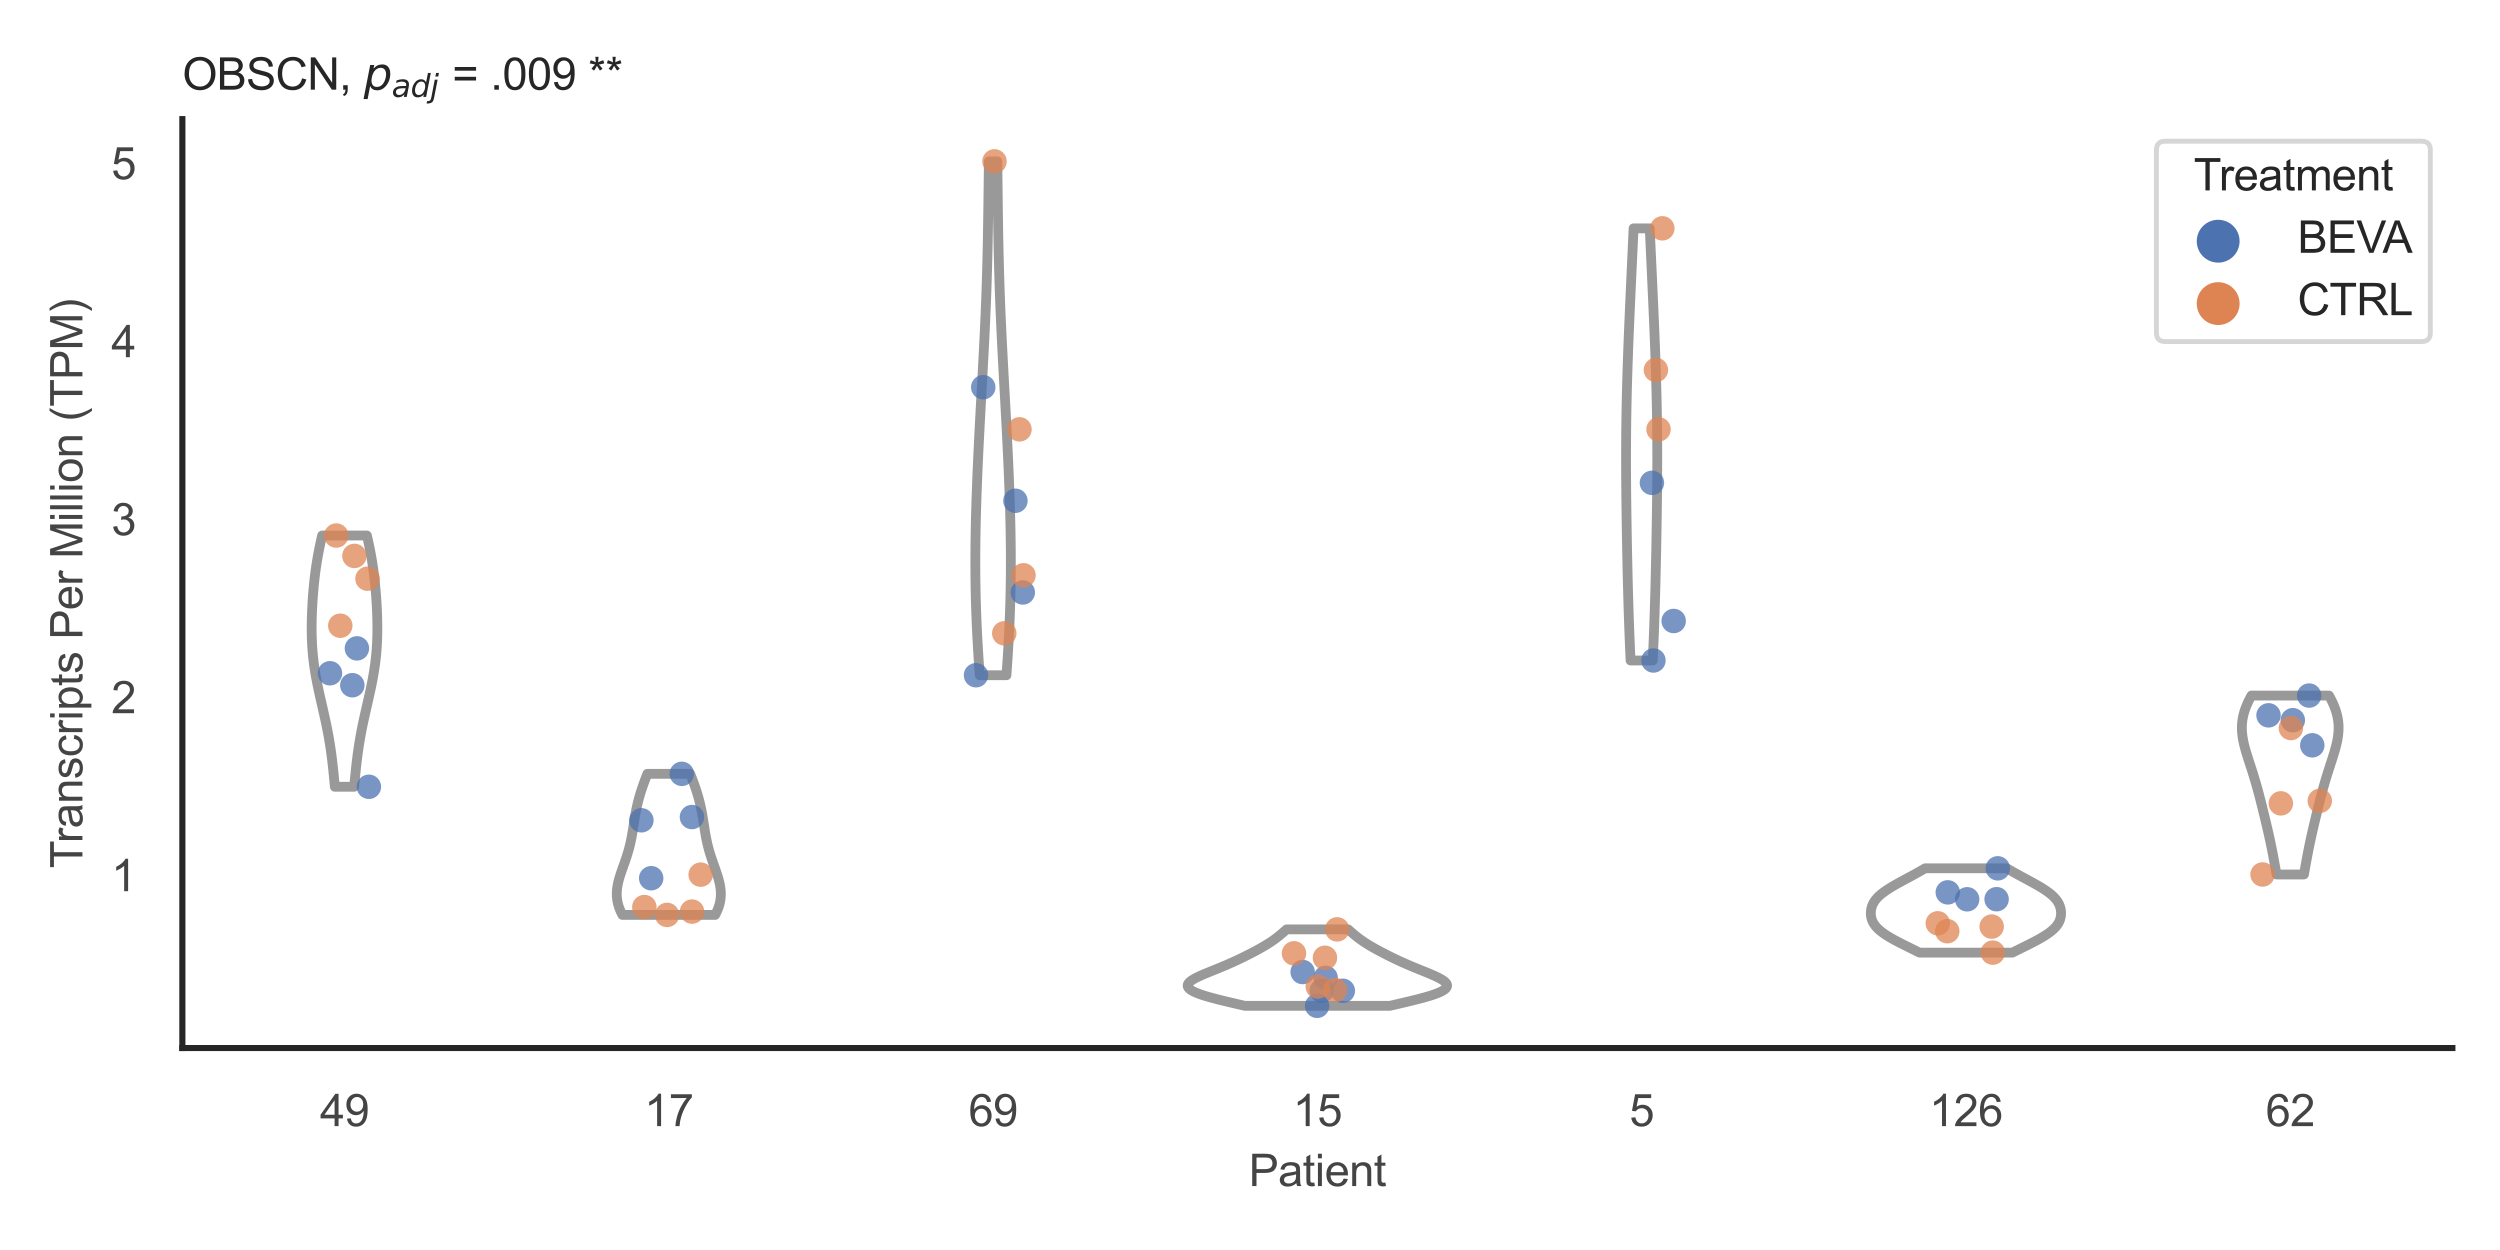 <?xml version="1.0" encoding="utf-8" standalone="no"?>
<!DOCTYPE svg PUBLIC "-//W3C//DTD SVG 1.1//EN"
  "http://www.w3.org/Graphics/SVG/1.1/DTD/svg11.dtd">
<svg xmlns:xlink="http://www.w3.org/1999/xlink" width="510.236pt" height="255.118pt" viewBox="0 0 510.236 255.118" xmlns="http://www.w3.org/2000/svg" version="1.1">
 <defs>
  <style type="text/css">*{stroke-linejoin: round; stroke-linecap: butt}</style>
 </defs>
 <g id="figure_1">
  <g id="patch_1">
   <path d="M 0 255.118 
L 510.236 255.118 
L 510.236 0 
L 0 0 
z
" style="fill: #ffffff"/>
  </g>
  <g id="axes_1">
   <g id="patch_2">
    <path d="M 37.22 213.898 
L 500.516 213.898 
L 500.516 24.32 
L 37.22 24.32 
z
" style="fill: #ffffff"/>
   </g>
   <g id="matplotlib.axis_1">
    <g id="xtick_1">
     <g id="text_1">
      <!-- 49 -->
      <g style="fill: #444444" transform="translate(65.308 229.84)scale(0.09 -0.09)">
       <defs>
        <path id="ArialMT-34" d="M 2069 0 
L 2069 1097 
L 81 1097 
L 81 1613 
L 2172 4581 
L 2631 4581 
L 2631 1613 
L 3250 1613 
L 3250 1097 
L 2631 1097 
L 2631 0 
L 2069 0 
z
M 2069 1613 
L 2069 3678 
L 634 1613 
L 2069 1613 
z
" transform="scale(0.016)"/>
        <path id="ArialMT-39" d="M 350 1059 
L 891 1109 
Q 959 728 1153 556 
Q 1347 384 1650 384 
Q 1909 384 2104 503 
Q 2300 622 2425 820 
Q 2550 1019 2634 1356 
Q 2719 1694 2719 2044 
Q 2719 2081 2716 2156 
Q 2547 1888 2255 1720 
Q 1963 1553 1622 1553 
Q 1053 1553 659 1965 
Q 266 2378 266 3053 
Q 266 3750 677 4175 
Q 1088 4600 1706 4600 
Q 2153 4600 2523 4359 
Q 2894 4119 3086 3673 
Q 3278 3228 3278 2384 
Q 3278 1506 3087 986 
Q 2897 466 2520 194 
Q 2144 -78 1638 -78 
Q 1100 -78 759 220 
Q 419 519 350 1059 
z
M 2653 3081 
Q 2653 3566 2395 3850 
Q 2138 4134 1775 4134 
Q 1400 4134 1122 3828 
Q 844 3522 844 3034 
Q 844 2597 1108 2323 
Q 1372 2050 1759 2050 
Q 2150 2050 2401 2323 
Q 2653 2597 2653 3081 
z
" transform="scale(0.016)"/>
       </defs>
       <use xlink:href="#ArialMT-34"/>
       <use xlink:href="#ArialMT-39" x="55.615"/>
      </g>
     </g>
    </g>
    <g id="xtick_2">
     <g id="text_2">
      <!-- 17 -->
      <g style="fill: #444444" transform="translate(131.493 229.84)scale(0.09 -0.09)">
       <defs>
        <path id="ArialMT-31" d="M 2384 0 
L 1822 0 
L 1822 3584 
Q 1619 3391 1289 3197 
Q 959 3003 697 2906 
L 697 3450 
Q 1169 3672 1522 3987 
Q 1875 4303 2022 4600 
L 2384 4600 
L 2384 0 
z
" transform="scale(0.016)"/>
        <path id="ArialMT-37" d="M 303 3981 
L 303 4522 
L 3269 4522 
L 3269 4084 
Q 2831 3619 2401 2847 
Q 1972 2075 1738 1259 
Q 1569 684 1522 0 
L 944 0 
Q 953 541 1156 1306 
Q 1359 2072 1739 2783 
Q 2119 3494 2547 3981 
L 303 3981 
z
" transform="scale(0.016)"/>
       </defs>
       <use xlink:href="#ArialMT-31"/>
       <use xlink:href="#ArialMT-37" x="55.615"/>
      </g>
     </g>
    </g>
    <g id="xtick_3">
     <g id="text_3">
      <!-- 69 -->
      <g style="fill: #444444" transform="translate(197.678 229.84)scale(0.09 -0.09)">
       <defs>
        <path id="ArialMT-36" d="M 3184 3459 
L 2625 3416 
Q 2550 3747 2413 3897 
Q 2184 4138 1850 4138 
Q 1581 4138 1378 3988 
Q 1113 3794 959 3422 
Q 806 3050 800 2363 
Q 1003 2672 1297 2822 
Q 1591 2972 1913 2972 
Q 2475 2972 2870 2558 
Q 3266 2144 3266 1488 
Q 3266 1056 3080 686 
Q 2894 316 2569 119 
Q 2244 -78 1831 -78 
Q 1128 -78 684 439 
Q 241 956 241 2144 
Q 241 3472 731 4075 
Q 1159 4600 1884 4600 
Q 2425 4600 2770 4297 
Q 3116 3994 3184 3459 
z
M 888 1484 
Q 888 1194 1011 928 
Q 1134 663 1356 523 
Q 1578 384 1822 384 
Q 2178 384 2434 671 
Q 2691 959 2691 1453 
Q 2691 1928 2437 2201 
Q 2184 2475 1800 2475 
Q 1419 2475 1153 2201 
Q 888 1928 888 1484 
z
" transform="scale(0.016)"/>
       </defs>
       <use xlink:href="#ArialMT-36"/>
       <use xlink:href="#ArialMT-39" x="55.615"/>
      </g>
     </g>
    </g>
    <g id="xtick_4">
     <g id="text_4">
      <!-- 15 -->
      <g style="fill: #444444" transform="translate(263.863 229.84)scale(0.09 -0.09)">
       <defs>
        <path id="ArialMT-35" d="M 266 1200 
L 856 1250 
Q 922 819 1161 601 
Q 1400 384 1738 384 
Q 2144 384 2425 690 
Q 2706 997 2706 1503 
Q 2706 1984 2436 2262 
Q 2166 2541 1728 2541 
Q 1456 2541 1237 2417 
Q 1019 2294 894 2097 
L 366 2166 
L 809 4519 
L 3088 4519 
L 3088 3981 
L 1259 3981 
L 1013 2750 
Q 1425 3038 1878 3038 
Q 2478 3038 2890 2622 
Q 3303 2206 3303 1553 
Q 3303 931 2941 478 
Q 2500 -78 1738 -78 
Q 1113 -78 717 272 
Q 322 622 266 1200 
z
" transform="scale(0.016)"/>
       </defs>
       <use xlink:href="#ArialMT-31"/>
       <use xlink:href="#ArialMT-35" x="55.615"/>
      </g>
     </g>
    </g>
    <g id="xtick_5">
     <g id="text_5">
      <!-- 5 -->
      <g style="fill: #444444" transform="translate(332.551 229.84)scale(0.09 -0.09)">
       <use xlink:href="#ArialMT-35"/>
      </g>
     </g>
    </g>
    <g id="xtick_6">
     <g id="text_6">
      <!-- 126 -->
      <g style="fill: #444444" transform="translate(393.731 229.84)scale(0.09 -0.09)">
       <defs>
        <path id="ArialMT-32" d="M 3222 541 
L 3222 0 
L 194 0 
Q 188 203 259 391 
Q 375 700 629 1000 
Q 884 1300 1366 1694 
Q 2113 2306 2375 2664 
Q 2638 3022 2638 3341 
Q 2638 3675 2398 3904 
Q 2159 4134 1775 4134 
Q 1369 4134 1125 3890 
Q 881 3647 878 3216 
L 300 3275 
Q 359 3922 746 4261 
Q 1134 4600 1788 4600 
Q 2447 4600 2831 4234 
Q 3216 3869 3216 3328 
Q 3216 3053 3103 2787 
Q 2991 2522 2730 2228 
Q 2469 1934 1863 1422 
Q 1356 997 1212 845 
Q 1069 694 975 541 
L 3222 541 
z
" transform="scale(0.016)"/>
       </defs>
       <use xlink:href="#ArialMT-31"/>
       <use xlink:href="#ArialMT-32" x="55.615"/>
       <use xlink:href="#ArialMT-36" x="111.23"/>
      </g>
     </g>
    </g>
    <g id="xtick_7">
     <g id="text_7">
      <!-- 62 -->
      <g style="fill: #444444" transform="translate(462.419 229.84)scale(0.09 -0.09)">
       <use xlink:href="#ArialMT-36"/>
       <use xlink:href="#ArialMT-32" x="55.615"/>
      </g>
     </g>
    </g>
    <g id="text_8">
     <!-- Patient -->
     <g style="fill: #444444" transform="translate(254.859 242.071)scale(0.09 -0.09)">
      <defs>
       <path id="ArialMT-50" d="M 494 0 
L 494 4581 
L 2222 4581 
Q 2678 4581 2919 4538 
Q 3256 4481 3484 4323 
Q 3713 4166 3852 3881 
Q 3991 3597 3991 3256 
Q 3991 2672 3619 2267 
Q 3247 1863 2275 1863 
L 1100 1863 
L 1100 0 
L 494 0 
z
M 1100 2403 
L 2284 2403 
Q 2872 2403 3119 2622 
Q 3366 2841 3366 3238 
Q 3366 3525 3220 3729 
Q 3075 3934 2838 4000 
Q 2684 4041 2272 4041 
L 1100 4041 
L 1100 2403 
z
" transform="scale(0.016)"/>
       <path id="ArialMT-61" d="M 2588 409 
Q 2275 144 1986 34 
Q 1697 -75 1366 -75 
Q 819 -75 525 192 
Q 231 459 231 875 
Q 231 1119 342 1320 
Q 453 1522 633 1644 
Q 813 1766 1038 1828 
Q 1203 1872 1538 1913 
Q 2219 1994 2541 2106 
Q 2544 2222 2544 2253 
Q 2544 2597 2384 2738 
Q 2169 2928 1744 2928 
Q 1347 2928 1158 2789 
Q 969 2650 878 2297 
L 328 2372 
Q 403 2725 575 2942 
Q 747 3159 1072 3276 
Q 1397 3394 1825 3394 
Q 2250 3394 2515 3294 
Q 2781 3194 2906 3042 
Q 3031 2891 3081 2659 
Q 3109 2516 3109 2141 
L 3109 1391 
Q 3109 606 3145 398 
Q 3181 191 3288 0 
L 2700 0 
Q 2613 175 2588 409 
z
M 2541 1666 
Q 2234 1541 1622 1453 
Q 1275 1403 1131 1340 
Q 988 1278 909 1158 
Q 831 1038 831 891 
Q 831 666 1001 516 
Q 1172 366 1500 366 
Q 1825 366 2078 508 
Q 2331 650 2450 897 
Q 2541 1088 2541 1459 
L 2541 1666 
z
" transform="scale(0.016)"/>
       <path id="ArialMT-74" d="M 1650 503 
L 1731 6 
Q 1494 -44 1306 -44 
Q 1000 -44 831 53 
Q 663 150 594 308 
Q 525 466 525 972 
L 525 2881 
L 113 2881 
L 113 3319 
L 525 3319 
L 525 4141 
L 1084 4478 
L 1084 3319 
L 1650 3319 
L 1650 2881 
L 1084 2881 
L 1084 941 
Q 1084 700 1114 631 
Q 1144 563 1211 522 
Q 1278 481 1403 481 
Q 1497 481 1650 503 
z
" transform="scale(0.016)"/>
       <path id="ArialMT-69" d="M 425 3934 
L 425 4581 
L 988 4581 
L 988 3934 
L 425 3934 
z
M 425 0 
L 425 3319 
L 988 3319 
L 988 0 
L 425 0 
z
" transform="scale(0.016)"/>
       <path id="ArialMT-65" d="M 2694 1069 
L 3275 997 
Q 3138 488 2766 206 
Q 2394 -75 1816 -75 
Q 1088 -75 661 373 
Q 234 822 234 1631 
Q 234 2469 665 2931 
Q 1097 3394 1784 3394 
Q 2450 3394 2872 2941 
Q 3294 2488 3294 1666 
Q 3294 1616 3291 1516 
L 816 1516 
Q 847 969 1125 678 
Q 1403 388 1819 388 
Q 2128 388 2347 550 
Q 2566 713 2694 1069 
z
M 847 1978 
L 2700 1978 
Q 2663 2397 2488 2606 
Q 2219 2931 1791 2931 
Q 1403 2931 1139 2672 
Q 875 2413 847 1978 
z
" transform="scale(0.016)"/>
       <path id="ArialMT-6e" d="M 422 0 
L 422 3319 
L 928 3319 
L 928 2847 
Q 1294 3394 1984 3394 
Q 2284 3394 2536 3286 
Q 2788 3178 2913 3003 
Q 3038 2828 3088 2588 
Q 3119 2431 3119 2041 
L 3119 0 
L 2556 0 
L 2556 2019 
Q 2556 2363 2490 2533 
Q 2425 2703 2258 2804 
Q 2091 2906 1866 2906 
Q 1506 2906 1245 2678 
Q 984 2450 984 1813 
L 984 0 
L 422 0 
z
" transform="scale(0.016)"/>
      </defs>
      <use xlink:href="#ArialMT-50"/>
      <use xlink:href="#ArialMT-61" x="66.699"/>
      <use xlink:href="#ArialMT-74" x="122.314"/>
      <use xlink:href="#ArialMT-69" x="150.098"/>
      <use xlink:href="#ArialMT-65" x="172.314"/>
      <use xlink:href="#ArialMT-6e" x="227.93"/>
      <use xlink:href="#ArialMT-74" x="283.545"/>
     </g>
    </g>
   </g>
   <g id="matplotlib.axis_2">
    <g id="ytick_1">
     <g id="text_9">
      <!-- 1 -->
      <g style="fill: #444444" transform="translate(22.715 181.882)scale(0.09 -0.09)">
       <use xlink:href="#ArialMT-31"/>
      </g>
     </g>
    </g>
    <g id="ytick_2">
     <g id="text_10">
      <!-- 2 -->
      <g style="fill: #444444" transform="translate(22.715 145.555)scale(0.09 -0.09)">
       <use xlink:href="#ArialMT-32"/>
      </g>
     </g>
    </g>
    <g id="ytick_3">
     <g id="text_11">
      <!-- 3 -->
      <g style="fill: #444444" transform="translate(22.715 109.228)scale(0.09 -0.09)">
       <defs>
        <path id="ArialMT-33" d="M 269 1209 
L 831 1284 
Q 928 806 1161 595 
Q 1394 384 1728 384 
Q 2125 384 2398 659 
Q 2672 934 2672 1341 
Q 2672 1728 2419 1979 
Q 2166 2231 1775 2231 
Q 1616 2231 1378 2169 
L 1441 2663 
Q 1497 2656 1531 2656 
Q 1891 2656 2178 2843 
Q 2466 3031 2466 3422 
Q 2466 3731 2256 3934 
Q 2047 4138 1716 4138 
Q 1388 4138 1169 3931 
Q 950 3725 888 3313 
L 325 3413 
Q 428 3978 793 4289 
Q 1159 4600 1703 4600 
Q 2078 4600 2393 4439 
Q 2709 4278 2876 4000 
Q 3044 3722 3044 3409 
Q 3044 3113 2884 2869 
Q 2725 2625 2413 2481 
Q 2819 2388 3044 2092 
Q 3269 1797 3269 1353 
Q 3269 753 2831 336 
Q 2394 -81 1725 -81 
Q 1122 -81 723 278 
Q 325 638 269 1209 
z
" transform="scale(0.016)"/>
       </defs>
       <use xlink:href="#ArialMT-33"/>
      </g>
     </g>
    </g>
    <g id="ytick_4">
     <g id="text_12">
      <!-- 4 -->
      <g style="fill: #444444" transform="translate(22.715 72.901)scale(0.09 -0.09)">
       <use xlink:href="#ArialMT-34"/>
      </g>
     </g>
    </g>
    <g id="ytick_5">
     <g id="text_13">
      <!-- 5 -->
      <g style="fill: #444444" transform="translate(22.715 36.574)scale(0.09 -0.09)">
       <use xlink:href="#ArialMT-35"/>
      </g>
     </g>
    </g>
    <g id="text_14">
     <!-- Transcripts Per Million (TPM) -->
     <g style="fill: #444444" transform="translate(16.821 177.194)rotate(-90)scale(0.09 -0.09)">
      <defs>
       <path id="ArialMT-54" d="M 1659 0 
L 1659 4041 
L 150 4041 
L 150 4581 
L 3781 4581 
L 3781 4041 
L 2266 4041 
L 2266 0 
L 1659 0 
z
" transform="scale(0.016)"/>
       <path id="ArialMT-72" d="M 416 0 
L 416 3319 
L 922 3319 
L 922 2816 
Q 1116 3169 1280 3281 
Q 1444 3394 1641 3394 
Q 1925 3394 2219 3213 
L 2025 2691 
Q 1819 2813 1613 2813 
Q 1428 2813 1281 2702 
Q 1134 2591 1072 2394 
Q 978 2094 978 1738 
L 978 0 
L 416 0 
z
" transform="scale(0.016)"/>
       <path id="ArialMT-73" d="M 197 991 
L 753 1078 
Q 800 744 1014 566 
Q 1228 388 1613 388 
Q 2000 388 2187 545 
Q 2375 703 2375 916 
Q 2375 1106 2209 1216 
Q 2094 1291 1634 1406 
Q 1016 1563 777 1677 
Q 538 1791 414 1992 
Q 291 2194 291 2438 
Q 291 2659 392 2848 
Q 494 3038 669 3163 
Q 800 3259 1026 3326 
Q 1253 3394 1513 3394 
Q 1903 3394 2198 3281 
Q 2494 3169 2634 2976 
Q 2775 2784 2828 2463 
L 2278 2388 
Q 2241 2644 2061 2787 
Q 1881 2931 1553 2931 
Q 1166 2931 1000 2803 
Q 834 2675 834 2503 
Q 834 2394 903 2306 
Q 972 2216 1119 2156 
Q 1203 2125 1616 2013 
Q 2213 1853 2448 1751 
Q 2684 1650 2818 1456 
Q 2953 1263 2953 975 
Q 2953 694 2789 445 
Q 2625 197 2315 61 
Q 2006 -75 1616 -75 
Q 969 -75 630 194 
Q 291 463 197 991 
z
" transform="scale(0.016)"/>
       <path id="ArialMT-63" d="M 2588 1216 
L 3141 1144 
Q 3050 572 2676 248 
Q 2303 -75 1759 -75 
Q 1078 -75 664 370 
Q 250 816 250 1647 
Q 250 2184 428 2587 
Q 606 2991 970 3192 
Q 1334 3394 1763 3394 
Q 2303 3394 2647 3120 
Q 2991 2847 3088 2344 
L 2541 2259 
Q 2463 2594 2264 2762 
Q 2066 2931 1784 2931 
Q 1359 2931 1093 2626 
Q 828 2322 828 1663 
Q 828 994 1084 691 
Q 1341 388 1753 388 
Q 2084 388 2306 591 
Q 2528 794 2588 1216 
z
" transform="scale(0.016)"/>
       <path id="ArialMT-70" d="M 422 -1272 
L 422 3319 
L 934 3319 
L 934 2888 
Q 1116 3141 1344 3267 
Q 1572 3394 1897 3394 
Q 2322 3394 2647 3175 
Q 2972 2956 3137 2557 
Q 3303 2159 3303 1684 
Q 3303 1175 3120 767 
Q 2938 359 2589 142 
Q 2241 -75 1856 -75 
Q 1575 -75 1351 44 
Q 1128 163 984 344 
L 984 -1272 
L 422 -1272 
z
M 931 1641 
Q 931 1000 1190 694 
Q 1450 388 1819 388 
Q 2194 388 2461 705 
Q 2728 1022 2728 1688 
Q 2728 2322 2467 2637 
Q 2206 2953 1844 2953 
Q 1484 2953 1207 2617 
Q 931 2281 931 1641 
z
" transform="scale(0.016)"/>
       <path id="ArialMT-20" transform="scale(0.016)"/>
       <path id="ArialMT-4d" d="M 475 0 
L 475 4581 
L 1388 4581 
L 2472 1338 
Q 2622 884 2691 659 
Q 2769 909 2934 1394 
L 4031 4581 
L 4847 4581 
L 4847 0 
L 4263 0 
L 4263 3834 
L 2931 0 
L 2384 0 
L 1059 3900 
L 1059 0 
L 475 0 
z
" transform="scale(0.016)"/>
       <path id="ArialMT-6c" d="M 409 0 
L 409 4581 
L 972 4581 
L 972 0 
L 409 0 
z
" transform="scale(0.016)"/>
       <path id="ArialMT-6f" d="M 213 1659 
Q 213 2581 725 3025 
Q 1153 3394 1769 3394 
Q 2453 3394 2887 2945 
Q 3322 2497 3322 1706 
Q 3322 1066 3130 698 
Q 2938 331 2570 128 
Q 2203 -75 1769 -75 
Q 1072 -75 642 372 
Q 213 819 213 1659 
z
M 791 1659 
Q 791 1022 1069 705 
Q 1347 388 1769 388 
Q 2188 388 2466 706 
Q 2744 1025 2744 1678 
Q 2744 2294 2464 2611 
Q 2184 2928 1769 2928 
Q 1347 2928 1069 2612 
Q 791 2297 791 1659 
z
" transform="scale(0.016)"/>
       <path id="ArialMT-28" d="M 1497 -1347 
Q 1031 -759 709 28 
Q 388 816 388 1659 
Q 388 2403 628 3084 
Q 909 3875 1497 4659 
L 1900 4659 
Q 1522 4009 1400 3731 
Q 1209 3300 1100 2831 
Q 966 2247 966 1656 
Q 966 153 1900 -1347 
L 1497 -1347 
z
" transform="scale(0.016)"/>
       <path id="ArialMT-29" d="M 791 -1347 
L 388 -1347 
Q 1322 153 1322 1656 
Q 1322 2244 1188 2822 
Q 1081 3291 891 3722 
Q 769 4003 388 4659 
L 791 4659 
Q 1378 3875 1659 3084 
Q 1900 2403 1900 1659 
Q 1900 816 1576 28 
Q 1253 -759 791 -1347 
z
" transform="scale(0.016)"/>
      </defs>
      <use xlink:href="#ArialMT-54"/>
      <use xlink:href="#ArialMT-72" x="57.334"/>
      <use xlink:href="#ArialMT-61" x="90.635"/>
      <use xlink:href="#ArialMT-6e" x="146.25"/>
      <use xlink:href="#ArialMT-73" x="201.865"/>
      <use xlink:href="#ArialMT-63" x="251.865"/>
      <use xlink:href="#ArialMT-72" x="301.865"/>
      <use xlink:href="#ArialMT-69" x="335.166"/>
      <use xlink:href="#ArialMT-70" x="357.383"/>
      <use xlink:href="#ArialMT-74" x="412.998"/>
      <use xlink:href="#ArialMT-73" x="440.781"/>
      <use xlink:href="#ArialMT-20" x="490.781"/>
      <use xlink:href="#ArialMT-50" x="518.564"/>
      <use xlink:href="#ArialMT-65" x="585.264"/>
      <use xlink:href="#ArialMT-72" x="640.879"/>
      <use xlink:href="#ArialMT-20" x="674.18"/>
      <use xlink:href="#ArialMT-4d" x="701.963"/>
      <use xlink:href="#ArialMT-69" x="785.264"/>
      <use xlink:href="#ArialMT-6c" x="807.48"/>
      <use xlink:href="#ArialMT-6c" x="829.697"/>
      <use xlink:href="#ArialMT-69" x="851.914"/>
      <use xlink:href="#ArialMT-6f" x="874.131"/>
      <use xlink:href="#ArialMT-6e" x="929.746"/>
      <use xlink:href="#ArialMT-20" x="985.361"/>
      <use xlink:href="#ArialMT-28" x="1013.145"/>
      <use xlink:href="#ArialMT-54" x="1046.445"/>
      <use xlink:href="#ArialMT-50" x="1107.529"/>
      <use xlink:href="#ArialMT-4d" x="1174.229"/>
      <use xlink:href="#ArialMT-29" x="1257.529"/>
     </g>
    </g>
   </g>
   <g id="PolyCollection_1">
    <defs>
     <path id="m7709a72efb" d="M 72.285 -94.542 
L 68.341 -94.542 
L 68.293 -95.06 
L 68.245 -95.577 
L 68.195 -96.095 
L 68.146 -96.613 
L 68.094 -97.131 
L 68.042 -97.649 
L 67.988 -98.167 
L 67.932 -98.685 
L 67.874 -99.203 
L 67.813 -99.721 
L 67.751 -100.239 
L 67.685 -100.757 
L 67.617 -101.275 
L 67.545 -101.793 
L 67.471 -102.311 
L 67.393 -102.829 
L 67.311 -103.347 
L 67.227 -103.865 
L 67.138 -104.383 
L 67.047 -104.901 
L 66.952 -105.419 
L 66.853 -105.937 
L 66.752 -106.455 
L 66.647 -106.973 
L 66.54 -107.49 
L 66.43 -108.008 
L 66.318 -108.526 
L 66.203 -109.044 
L 66.087 -109.562 
L 65.97 -110.08 
L 65.852 -110.598 
L 65.733 -111.116 
L 65.615 -111.634 
L 65.496 -112.152 
L 65.378 -112.67 
L 65.262 -113.188 
L 65.147 -113.706 
L 65.034 -114.224 
L 64.924 -114.742 
L 64.816 -115.26 
L 64.712 -115.778 
L 64.611 -116.296 
L 64.514 -116.814 
L 64.421 -117.332 
L 64.333 -117.85 
L 64.249 -118.368 
L 64.171 -118.886 
L 64.097 -119.404 
L 64.029 -119.921 
L 63.966 -120.439 
L 63.908 -120.957 
L 63.855 -121.475 
L 63.808 -121.993 
L 63.766 -122.511 
L 63.73 -123.029 
L 63.698 -123.547 
L 63.672 -124.065 
L 63.65 -124.583 
L 63.633 -125.101 
L 63.62 -125.619 
L 63.612 -126.137 
L 63.608 -126.655 
L 63.608 -127.173 
L 63.612 -127.691 
L 63.619 -128.209 
L 63.63 -128.727 
L 63.643 -129.245 
L 63.661 -129.763 
L 63.681 -130.281 
L 63.704 -130.799 
L 63.729 -131.317 
L 63.758 -131.834 
L 63.789 -132.352 
L 63.823 -132.87 
L 63.86 -133.388 
L 63.9 -133.906 
L 63.942 -134.424 
L 63.988 -134.942 
L 64.036 -135.46 
L 64.087 -135.978 
L 64.141 -136.496 
L 64.199 -137.014 
L 64.26 -137.532 
L 64.324 -138.05 
L 64.392 -138.568 
L 64.464 -139.086 
L 64.54 -139.604 
L 64.619 -140.122 
L 64.702 -140.64 
L 64.789 -141.158 
L 64.88 -141.676 
L 64.975 -142.194 
L 65.074 -142.712 
L 65.176 -143.23 
L 65.283 -143.747 
L 65.393 -144.265 
L 65.507 -144.783 
L 65.623 -145.301 
L 65.744 -145.819 
L 74.882 -145.819 
L 74.882 -145.819 
L 75.002 -145.301 
L 75.119 -144.783 
L 75.232 -144.265 
L 75.342 -143.747 
L 75.449 -143.23 
L 75.551 -142.712 
L 75.65 -142.194 
L 75.745 -141.676 
L 75.836 -141.158 
L 75.923 -140.64 
L 76.006 -140.122 
L 76.086 -139.604 
L 76.161 -139.086 
L 76.233 -138.568 
L 76.301 -138.05 
L 76.365 -137.532 
L 76.426 -137.014 
L 76.484 -136.496 
L 76.538 -135.978 
L 76.589 -135.46 
L 76.638 -134.942 
L 76.683 -134.424 
L 76.725 -133.906 
L 76.765 -133.388 
L 76.802 -132.87 
L 76.836 -132.352 
L 76.867 -131.834 
L 76.896 -131.317 
L 76.922 -130.799 
L 76.945 -130.281 
L 76.965 -129.763 
L 76.982 -129.245 
L 76.996 -128.727 
L 77.006 -128.209 
L 77.014 -127.691 
L 77.017 -127.173 
L 77.017 -126.655 
L 77.013 -126.137 
L 77.005 -125.619 
L 76.992 -125.101 
L 76.975 -124.583 
L 76.953 -124.065 
L 76.927 -123.547 
L 76.895 -123.029 
L 76.859 -122.511 
L 76.817 -121.993 
L 76.77 -121.475 
L 76.717 -120.957 
L 76.66 -120.439 
L 76.596 -119.921 
L 76.528 -119.404 
L 76.454 -118.886 
L 76.376 -118.368 
L 76.292 -117.85 
L 76.204 -117.332 
L 76.111 -116.814 
L 76.014 -116.296 
L 75.914 -115.778 
L 75.809 -115.26 
L 75.702 -114.742 
L 75.591 -114.224 
L 75.478 -113.706 
L 75.363 -113.188 
L 75.247 -112.67 
L 75.129 -112.152 
L 75.011 -111.634 
L 74.892 -111.116 
L 74.773 -110.598 
L 74.655 -110.08 
L 74.538 -109.562 
L 74.422 -109.044 
L 74.308 -108.526 
L 74.195 -108.008 
L 74.085 -107.49 
L 73.978 -106.973 
L 73.873 -106.455 
L 73.772 -105.937 
L 73.674 -105.419 
L 73.578 -104.901 
L 73.487 -104.383 
L 73.399 -103.865 
L 73.314 -103.347 
L 73.232 -102.829 
L 73.155 -102.311 
L 73.08 -101.793 
L 73.008 -101.275 
L 72.94 -100.757 
L 72.875 -100.239 
L 72.812 -99.721 
L 72.751 -99.203 
L 72.693 -98.685 
L 72.637 -98.167 
L 72.583 -97.649 
L 72.531 -97.131 
L 72.48 -96.613 
L 72.43 -96.095 
L 72.381 -95.577 
L 72.332 -95.06 
L 72.285 -94.542 
z
" style="stroke: #999999; stroke-width: 2"/>
    </defs>
    <g clip-path="url(#p7d879e37e8)">
     <use xlink:href="#m7709a72efb" x="0" y="255.118" style="fill: #ffffff; stroke: #999999; stroke-width: 2"/>
    </g>
   </g>
   <g id="PolyCollection_2">
    <defs>
     <path id="mdc0b849c47" d="M 145.963 -68.387 
L 127.033 -68.387 
L 126.882 -68.678 
L 126.741 -68.968 
L 126.61 -69.259 
L 126.49 -69.55 
L 126.379 -69.841 
L 126.28 -70.132 
L 126.192 -70.423 
L 126.114 -70.714 
L 126.048 -71.005 
L 125.993 -71.295 
L 125.948 -71.586 
L 125.915 -71.877 
L 125.892 -72.168 
L 125.88 -72.459 
L 125.877 -72.75 
L 125.885 -73.041 
L 125.903 -73.332 
L 125.929 -73.623 
L 125.965 -73.913 
L 126.008 -74.204 
L 126.06 -74.495 
L 126.119 -74.786 
L 126.184 -75.077 
L 126.256 -75.368 
L 126.334 -75.659 
L 126.417 -75.95 
L 126.504 -76.24 
L 126.596 -76.531 
L 126.691 -76.822 
L 126.788 -77.113 
L 126.888 -77.404 
L 126.989 -77.695 
L 127.092 -77.986 
L 127.195 -78.277 
L 127.299 -78.568 
L 127.402 -78.858 
L 127.504 -79.149 
L 127.606 -79.44 
L 127.705 -79.731 
L 127.803 -80.022 
L 127.899 -80.313 
L 127.992 -80.604 
L 128.082 -80.895 
L 128.17 -81.185 
L 128.255 -81.476 
L 128.336 -81.767 
L 128.415 -82.058 
L 128.49 -82.349 
L 128.562 -82.64 
L 128.631 -82.931 
L 128.697 -83.222 
L 128.76 -83.513 
L 128.82 -83.803 
L 128.878 -84.094 
L 128.933 -84.385 
L 128.986 -84.676 
L 129.037 -84.967 
L 129.086 -85.258 
L 129.134 -85.549 
L 129.181 -85.84 
L 129.227 -86.13 
L 129.272 -86.421 
L 129.317 -86.712 
L 129.362 -87.003 
L 129.407 -87.294 
L 129.452 -87.585 
L 129.499 -87.876 
L 129.546 -88.167 
L 129.595 -88.458 
L 129.645 -88.748 
L 129.697 -89.039 
L 129.75 -89.33 
L 129.806 -89.621 
L 129.864 -89.912 
L 129.925 -90.203 
L 129.988 -90.494 
L 130.053 -90.785 
L 130.121 -91.075 
L 130.192 -91.366 
L 130.266 -91.657 
L 130.342 -91.948 
L 130.421 -92.239 
L 130.503 -92.53 
L 130.588 -92.821 
L 130.675 -93.112 
L 130.765 -93.403 
L 130.857 -93.693 
L 130.952 -93.984 
L 131.049 -94.275 
L 131.149 -94.566 
L 131.25 -94.857 
L 131.354 -95.148 
L 131.459 -95.439 
L 131.566 -95.73 
L 131.675 -96.02 
L 131.785 -96.311 
L 131.897 -96.602 
L 132.009 -96.893 
L 132.123 -97.184 
L 140.872 -97.184 
L 140.872 -97.184 
L 140.986 -96.893 
L 141.099 -96.602 
L 141.21 -96.311 
L 141.32 -96.02 
L 141.429 -95.73 
L 141.536 -95.439 
L 141.642 -95.148 
L 141.745 -94.857 
L 141.847 -94.566 
L 141.946 -94.275 
L 142.043 -93.984 
L 142.138 -93.693 
L 142.231 -93.403 
L 142.321 -93.112 
L 142.408 -92.821 
L 142.492 -92.53 
L 142.574 -92.239 
L 142.653 -91.948 
L 142.73 -91.657 
L 142.803 -91.366 
L 142.874 -91.075 
L 142.942 -90.785 
L 143.008 -90.494 
L 143.071 -90.203 
L 143.131 -89.912 
L 143.189 -89.621 
L 143.245 -89.33 
L 143.299 -89.039 
L 143.351 -88.748 
L 143.401 -88.458 
L 143.449 -88.167 
L 143.497 -87.876 
L 143.543 -87.585 
L 143.589 -87.294 
L 143.634 -87.003 
L 143.679 -86.712 
L 143.724 -86.421 
L 143.769 -86.13 
L 143.815 -85.84 
L 143.861 -85.549 
L 143.909 -85.258 
L 143.958 -84.967 
L 144.009 -84.676 
L 144.062 -84.385 
L 144.118 -84.094 
L 144.175 -83.803 
L 144.235 -83.513 
L 144.298 -83.222 
L 144.364 -82.931 
L 144.433 -82.64 
L 144.505 -82.349 
L 144.581 -82.058 
L 144.659 -81.767 
L 144.741 -81.476 
L 144.825 -81.185 
L 144.913 -80.895 
L 145.004 -80.604 
L 145.097 -80.313 
L 145.192 -80.022 
L 145.29 -79.731 
L 145.39 -79.44 
L 145.491 -79.149 
L 145.593 -78.858 
L 145.697 -78.568 
L 145.8 -78.277 
L 145.903 -77.986 
L 146.006 -77.695 
L 146.108 -77.404 
L 146.207 -77.113 
L 146.305 -76.822 
L 146.4 -76.531 
L 146.491 -76.24 
L 146.578 -75.95 
L 146.661 -75.659 
L 146.739 -75.368 
L 146.811 -75.077 
L 146.877 -74.786 
L 146.936 -74.495 
L 146.987 -74.204 
L 147.031 -73.913 
L 147.066 -73.623 
L 147.093 -73.332 
L 147.11 -73.041 
L 147.118 -72.75 
L 147.116 -72.459 
L 147.104 -72.168 
L 147.081 -71.877 
L 147.047 -71.586 
L 147.003 -71.295 
L 146.948 -71.005 
L 146.881 -70.714 
L 146.804 -70.423 
L 146.715 -70.132 
L 146.616 -69.841 
L 146.506 -69.55 
L 146.385 -69.259 
L 146.254 -68.968 
L 146.113 -68.678 
L 145.963 -68.387 
z
" style="stroke: #999999; stroke-width: 2"/>
    </defs>
    <g clip-path="url(#p7d879e37e8)">
     <use xlink:href="#mdc0b849c47" x="0" y="255.118" style="fill: #ffffff; stroke: #999999; stroke-width: 2"/>
    </g>
   </g>
   <g id="PolyCollection_3">
    <defs>
     <path id="m3c3391dda8" d="M 205.408 -117.308 
L 199.958 -117.308 
L 199.882 -118.367 
L 199.808 -119.427 
L 199.737 -120.486 
L 199.669 -121.545 
L 199.604 -122.604 
L 199.542 -123.664 
L 199.483 -124.723 
L 199.428 -125.782 
L 199.376 -126.842 
L 199.328 -127.901 
L 199.284 -128.96 
L 199.244 -130.02 
L 199.208 -131.079 
L 199.176 -132.138 
L 199.147 -133.198 
L 199.123 -134.257 
L 199.103 -135.316 
L 199.087 -136.376 
L 199.074 -137.435 
L 199.066 -138.494 
L 199.061 -139.554 
L 199.06 -140.613 
L 199.063 -141.672 
L 199.069 -142.732 
L 199.078 -143.791 
L 199.091 -144.85 
L 199.106 -145.91 
L 199.125 -146.969 
L 199.147 -148.028 
L 199.171 -149.088 
L 199.198 -150.147 
L 199.228 -151.206 
L 199.26 -152.266 
L 199.294 -153.325 
L 199.33 -154.384 
L 199.369 -155.444 
L 199.409 -156.503 
L 199.451 -157.562 
L 199.495 -158.621 
L 199.54 -159.681 
L 199.587 -160.74 
L 199.636 -161.799 
L 199.686 -162.859 
L 199.737 -163.918 
L 199.789 -164.977 
L 199.842 -166.037 
L 199.897 -167.096 
L 199.952 -168.155 
L 200.008 -169.215 
L 200.064 -170.274 
L 200.122 -171.333 
L 200.179 -172.393 
L 200.238 -173.452 
L 200.296 -174.511 
L 200.354 -175.571 
L 200.413 -176.63 
L 200.471 -177.689 
L 200.529 -178.749 
L 200.587 -179.808 
L 200.644 -180.867 
L 200.701 -181.927 
L 200.757 -182.986 
L 200.812 -184.045 
L 200.865 -185.105 
L 200.918 -186.164 
L 200.969 -187.223 
L 201.019 -188.283 
L 201.068 -189.342 
L 201.115 -190.401 
L 201.16 -191.461 
L 201.203 -192.52 
L 201.245 -193.579 
L 201.285 -194.639 
L 201.323 -195.698 
L 201.359 -196.757 
L 201.393 -197.816 
L 201.425 -198.876 
L 201.456 -199.935 
L 201.484 -200.994 
L 201.511 -202.054 
L 201.536 -203.113 
L 201.56 -204.172 
L 201.582 -205.232 
L 201.602 -206.291 
L 201.621 -207.35 
L 201.639 -208.41 
L 201.656 -209.469 
L 201.672 -210.528 
L 201.688 -211.588 
L 201.702 -212.647 
L 201.716 -213.706 
L 201.729 -214.766 
L 201.743 -215.825 
L 201.756 -216.884 
L 201.768 -217.944 
L 201.781 -219.003 
L 201.795 -220.062 
L 201.808 -221.122 
L 201.822 -222.181 
L 203.544 -222.181 
L 203.544 -222.181 
L 203.558 -221.122 
L 203.571 -220.062 
L 203.584 -219.003 
L 203.597 -217.944 
L 203.61 -216.884 
L 203.623 -215.825 
L 203.637 -214.766 
L 203.65 -213.706 
L 203.664 -212.647 
L 203.678 -211.588 
L 203.693 -210.528 
L 203.709 -209.469 
L 203.726 -208.41 
L 203.744 -207.35 
L 203.764 -206.291 
L 203.784 -205.232 
L 203.806 -204.172 
L 203.83 -203.113 
L 203.855 -202.054 
L 203.882 -200.994 
L 203.91 -199.935 
L 203.941 -198.876 
L 203.973 -197.816 
L 204.007 -196.757 
L 204.043 -195.698 
L 204.081 -194.639 
L 204.121 -193.579 
L 204.162 -192.52 
L 204.206 -191.461 
L 204.251 -190.401 
L 204.298 -189.342 
L 204.347 -188.283 
L 204.397 -187.223 
L 204.448 -186.164 
L 204.501 -185.105 
L 204.554 -184.045 
L 204.609 -182.986 
L 204.665 -181.927 
L 204.722 -180.867 
L 204.779 -179.808 
L 204.836 -178.749 
L 204.895 -177.689 
L 204.953 -176.63 
L 205.011 -175.571 
L 205.07 -174.511 
L 205.128 -173.452 
L 205.186 -172.393 
L 205.244 -171.333 
L 205.301 -170.274 
L 205.358 -169.215 
L 205.414 -168.155 
L 205.469 -167.096 
L 205.524 -166.037 
L 205.577 -164.977 
L 205.629 -163.918 
L 205.68 -162.859 
L 205.73 -161.799 
L 205.779 -160.74 
L 205.826 -159.681 
L 205.871 -158.621 
L 205.915 -157.562 
L 205.957 -156.503 
L 205.997 -155.444 
L 206.036 -154.384 
L 206.072 -153.325 
L 206.106 -152.266 
L 206.138 -151.206 
L 206.168 -150.147 
L 206.195 -149.088 
L 206.219 -148.028 
L 206.241 -146.969 
L 206.259 -145.91 
L 206.275 -144.85 
L 206.288 -143.791 
L 206.297 -142.732 
L 206.303 -141.672 
L 206.306 -140.613 
L 206.305 -139.554 
L 206.3 -138.494 
L 206.292 -137.435 
L 206.279 -136.376 
L 206.263 -135.316 
L 206.243 -134.257 
L 206.219 -133.198 
L 206.19 -132.138 
L 206.158 -131.079 
L 206.122 -130.02 
L 206.082 -128.96 
L 206.038 -127.901 
L 205.99 -126.842 
L 205.938 -125.782 
L 205.883 -124.723 
L 205.824 -123.664 
L 205.762 -122.604 
L 205.697 -121.545 
L 205.628 -120.486 
L 205.557 -119.427 
L 205.484 -118.367 
L 205.408 -117.308 
z
" style="stroke: #999999; stroke-width: 2"/>
    </defs>
    <g clip-path="url(#p7d879e37e8)">
     <use xlink:href="#m3c3391dda8" x="0" y="255.118" style="fill: #ffffff; stroke: #999999; stroke-width: 2"/>
    </g>
   </g>
   <g id="PolyCollection_4">
    <defs>
     <path id="m426ad030ee" d="M 283.682 -49.837 
L 254.054 -49.837 
L 253.378 -49.995 
L 252.701 -50.152 
L 252.024 -50.31 
L 251.351 -50.467 
L 250.683 -50.625 
L 250.024 -50.783 
L 249.376 -50.94 
L 248.743 -51.098 
L 248.126 -51.255 
L 247.529 -51.413 
L 246.954 -51.571 
L 246.405 -51.728 
L 245.882 -51.886 
L 245.39 -52.043 
L 244.93 -52.201 
L 244.504 -52.358 
L 244.113 -52.516 
L 243.761 -52.674 
L 243.447 -52.831 
L 243.173 -52.989 
L 242.94 -53.146 
L 242.748 -53.304 
L 242.598 -53.461 
L 242.489 -53.619 
L 242.421 -53.777 
L 242.394 -53.934 
L 242.406 -54.092 
L 242.457 -54.249 
L 242.545 -54.407 
L 242.668 -54.564 
L 242.824 -54.722 
L 243.012 -54.88 
L 243.229 -55.037 
L 243.474 -55.195 
L 243.743 -55.352 
L 244.034 -55.51 
L 244.346 -55.667 
L 244.674 -55.825 
L 245.018 -55.983 
L 245.374 -56.14 
L 245.741 -56.298 
L 246.116 -56.455 
L 246.498 -56.613 
L 246.883 -56.77 
L 247.272 -56.928 
L 247.661 -57.086 
L 248.05 -57.243 
L 248.438 -57.401 
L 248.824 -57.558 
L 249.206 -57.716 
L 249.584 -57.873 
L 249.957 -58.031 
L 250.326 -58.189 
L 250.69 -58.346 
L 251.049 -58.504 
L 251.402 -58.661 
L 251.751 -58.819 
L 252.094 -58.977 
L 252.433 -59.134 
L 252.768 -59.292 
L 253.098 -59.449 
L 253.424 -59.607 
L 253.747 -59.764 
L 254.066 -59.922 
L 254.382 -60.08 
L 254.695 -60.237 
L 255.005 -60.395 
L 255.312 -60.552 
L 255.615 -60.71 
L 255.916 -60.867 
L 256.212 -61.025 
L 256.506 -61.183 
L 256.795 -61.34 
L 257.081 -61.498 
L 257.362 -61.655 
L 257.639 -61.813 
L 257.911 -61.97 
L 258.177 -62.128 
L 258.438 -62.286 
L 258.694 -62.443 
L 258.943 -62.601 
L 259.187 -62.758 
L 259.425 -62.916 
L 259.656 -63.073 
L 259.882 -63.231 
L 260.102 -63.389 
L 260.316 -63.546 
L 260.525 -63.704 
L 260.729 -63.861 
L 260.928 -64.019 
L 261.123 -64.176 
L 261.315 -64.334 
L 261.503 -64.492 
L 261.688 -64.649 
L 261.871 -64.807 
L 262.053 -64.964 
L 262.233 -65.122 
L 262.412 -65.279 
L 262.591 -65.437 
L 275.145 -65.437 
L 275.145 -65.437 
L 275.324 -65.279 
L 275.503 -65.122 
L 275.683 -64.964 
L 275.865 -64.807 
L 276.048 -64.649 
L 276.233 -64.492 
L 276.421 -64.334 
L 276.613 -64.176 
L 276.808 -64.019 
L 277.007 -63.861 
L 277.211 -63.704 
L 277.42 -63.546 
L 277.634 -63.389 
L 277.854 -63.231 
L 278.08 -63.073 
L 278.312 -62.916 
L 278.549 -62.758 
L 278.793 -62.601 
L 279.043 -62.443 
L 279.298 -62.286 
L 279.559 -62.128 
L 279.826 -61.97 
L 280.097 -61.813 
L 280.374 -61.655 
L 280.655 -61.498 
L 280.941 -61.34 
L 281.23 -61.183 
L 281.524 -61.025 
L 281.821 -60.867 
L 282.121 -60.71 
L 282.425 -60.552 
L 282.731 -60.395 
L 283.041 -60.237 
L 283.354 -60.08 
L 283.67 -59.922 
L 283.989 -59.764 
L 284.312 -59.607 
L 284.638 -59.449 
L 284.969 -59.292 
L 285.303 -59.134 
L 285.642 -58.977 
L 285.986 -58.819 
L 286.334 -58.661 
L 286.688 -58.504 
L 287.046 -58.346 
L 287.41 -58.189 
L 287.779 -58.031 
L 288.153 -57.873 
L 288.531 -57.716 
L 288.913 -57.558 
L 289.298 -57.401 
L 289.686 -57.243 
L 290.075 -57.086 
L 290.465 -56.928 
L 290.853 -56.77 
L 291.239 -56.613 
L 291.62 -56.455 
L 291.995 -56.298 
L 292.362 -56.14 
L 292.718 -55.983 
L 293.062 -55.825 
L 293.391 -55.667 
L 293.702 -55.51 
L 293.993 -55.352 
L 294.262 -55.195 
L 294.507 -55.037 
L 294.724 -54.88 
L 294.912 -54.722 
L 295.069 -54.564 
L 295.192 -54.407 
L 295.279 -54.249 
L 295.33 -54.092 
L 295.342 -53.934 
L 295.315 -53.777 
L 295.247 -53.619 
L 295.138 -53.461 
L 294.988 -53.304 
L 294.796 -53.146 
L 294.563 -52.989 
L 294.289 -52.831 
L 293.976 -52.674 
L 293.623 -52.516 
L 293.233 -52.358 
L 292.806 -52.201 
L 292.346 -52.043 
L 291.854 -51.886 
L 291.332 -51.728 
L 290.782 -51.571 
L 290.207 -51.413 
L 289.61 -51.255 
L 288.994 -51.098 
L 288.36 -50.94 
L 287.712 -50.783 
L 287.053 -50.625 
L 286.386 -50.467 
L 285.712 -50.31 
L 285.035 -50.152 
L 284.358 -49.995 
L 283.682 -49.837 
z
" style="stroke: #999999; stroke-width: 2"/>
    </defs>
    <g clip-path="url(#p7d879e37e8)">
     <use xlink:href="#m426ad030ee" x="0" y="255.118" style="fill: #ffffff; stroke: #999999; stroke-width: 2"/>
    </g>
   </g>
   <g id="PolyCollection_5">
    <defs>
     <path id="m24fe503bda" d="M 337.318 -120.318 
L 332.789 -120.318 
L 332.748 -121.209 
L 332.708 -122.1 
L 332.669 -122.991 
L 332.632 -123.881 
L 332.596 -124.772 
L 332.561 -125.663 
L 332.527 -126.554 
L 332.494 -127.445 
L 332.463 -128.336 
L 332.432 -129.227 
L 332.403 -130.118 
L 332.375 -131.009 
L 332.347 -131.899 
L 332.321 -132.79 
L 332.296 -133.681 
L 332.272 -134.572 
L 332.248 -135.463 
L 332.225 -136.354 
L 332.203 -137.245 
L 332.182 -138.136 
L 332.162 -139.027 
L 332.142 -139.918 
L 332.123 -140.808 
L 332.105 -141.699 
L 332.087 -142.59 
L 332.07 -143.481 
L 332.053 -144.372 
L 332.037 -145.263 
L 332.021 -146.154 
L 332.006 -147.045 
L 331.992 -147.936 
L 331.978 -148.826 
L 331.965 -149.717 
L 331.953 -150.608 
L 331.941 -151.499 
L 331.93 -152.39 
L 331.92 -153.281 
L 331.91 -154.172 
L 331.902 -155.063 
L 331.894 -155.954 
L 331.887 -156.844 
L 331.882 -157.735 
L 331.877 -158.626 
L 331.874 -159.517 
L 331.871 -160.408 
L 331.87 -161.299 
L 331.87 -162.19 
L 331.872 -163.081 
L 331.875 -163.972 
L 331.879 -164.863 
L 331.885 -165.753 
L 331.892 -166.644 
L 331.9 -167.535 
L 331.91 -168.426 
L 331.922 -169.317 
L 331.935 -170.208 
L 331.95 -171.099 
L 331.966 -171.99 
L 331.983 -172.881 
L 332.002 -173.771 
L 332.023 -174.662 
L 332.045 -175.553 
L 332.068 -176.444 
L 332.093 -177.335 
L 332.119 -178.226 
L 332.146 -179.117 
L 332.174 -180.008 
L 332.204 -180.899 
L 332.235 -181.79 
L 332.266 -182.68 
L 332.299 -183.571 
L 332.333 -184.462 
L 332.367 -185.353 
L 332.403 -186.244 
L 332.439 -187.135 
L 332.476 -188.026 
L 332.513 -188.917 
L 332.551 -189.808 
L 332.589 -190.698 
L 332.628 -191.589 
L 332.668 -192.48 
L 332.708 -193.371 
L 332.748 -194.262 
L 332.788 -195.153 
L 332.829 -196.044 
L 332.869 -196.935 
L 332.91 -197.826 
L 332.951 -198.717 
L 332.993 -199.607 
L 333.034 -200.498 
L 333.075 -201.389 
L 333.117 -202.28 
L 333.158 -203.171 
L 333.2 -204.062 
L 333.241 -204.953 
L 333.282 -205.844 
L 333.324 -206.735 
L 333.365 -207.625 
L 333.406 -208.516 
L 336.7 -208.516 
L 336.7 -208.516 
L 336.742 -207.625 
L 336.783 -206.735 
L 336.824 -205.844 
L 336.866 -204.953 
L 336.907 -204.062 
L 336.948 -203.171 
L 336.99 -202.28 
L 337.031 -201.389 
L 337.073 -200.498 
L 337.114 -199.607 
L 337.155 -198.717 
L 337.196 -197.826 
L 337.237 -196.935 
L 337.278 -196.044 
L 337.319 -195.153 
L 337.359 -194.262 
L 337.399 -193.371 
L 337.439 -192.48 
L 337.478 -191.589 
L 337.517 -190.698 
L 337.556 -189.808 
L 337.594 -188.917 
L 337.631 -188.026 
L 337.668 -187.135 
L 337.704 -186.244 
L 337.739 -185.353 
L 337.774 -184.462 
L 337.807 -183.571 
L 337.84 -182.68 
L 337.872 -181.79 
L 337.903 -180.899 
L 337.932 -180.008 
L 337.961 -179.117 
L 337.988 -178.226 
L 338.014 -177.335 
L 338.039 -176.444 
L 338.062 -175.553 
L 338.084 -174.662 
L 338.104 -173.771 
L 338.123 -172.881 
L 338.141 -171.99 
L 338.157 -171.099 
L 338.172 -170.208 
L 338.185 -169.317 
L 338.196 -168.426 
L 338.206 -167.535 
L 338.215 -166.644 
L 338.222 -165.753 
L 338.228 -164.863 
L 338.232 -163.972 
L 338.235 -163.081 
L 338.236 -162.19 
L 338.236 -161.299 
L 338.235 -160.408 
L 338.233 -159.517 
L 338.229 -158.626 
L 338.225 -157.735 
L 338.219 -156.844 
L 338.213 -155.954 
L 338.205 -155.063 
L 338.196 -154.172 
L 338.187 -153.281 
L 338.177 -152.39 
L 338.166 -151.499 
L 338.154 -150.608 
L 338.142 -149.717 
L 338.128 -148.826 
L 338.115 -147.936 
L 338.1 -147.045 
L 338.085 -146.154 
L 338.07 -145.263 
L 338.054 -144.372 
L 338.037 -143.481 
L 338.02 -142.59 
L 338.002 -141.699 
L 337.983 -140.808 
L 337.964 -139.918 
L 337.945 -139.027 
L 337.924 -138.136 
L 337.903 -137.245 
L 337.881 -136.354 
L 337.859 -135.463 
L 337.835 -134.572 
L 337.811 -133.681 
L 337.785 -132.79 
L 337.759 -131.899 
L 337.732 -131.009 
L 337.704 -130.118 
L 337.674 -129.227 
L 337.644 -128.336 
L 337.613 -127.445 
L 337.58 -126.554 
L 337.546 -125.663 
L 337.511 -124.772 
L 337.475 -123.881 
L 337.437 -122.991 
L 337.399 -122.1 
L 337.359 -121.209 
L 337.318 -120.318 
z
" style="stroke: #999999; stroke-width: 2"/>
    </defs>
    <g clip-path="url(#p7d879e37e8)">
     <use xlink:href="#m24fe503bda" x="0" y="255.118" style="fill: #ffffff; stroke: #999999; stroke-width: 2"/>
    </g>
   </g>
   <g id="PolyCollection_6">
    <defs>
     <path id="m6cad5937fd" d="M 410.717 -60.692 
L 391.76 -60.692 
L 391.415 -60.865 
L 391.068 -61.039 
L 390.718 -61.213 
L 390.367 -61.387 
L 390.016 -61.561 
L 389.664 -61.734 
L 389.313 -61.908 
L 388.963 -62.082 
L 388.615 -62.256 
L 388.27 -62.43 
L 387.928 -62.603 
L 387.59 -62.777 
L 387.256 -62.951 
L 386.929 -63.125 
L 386.607 -63.298 
L 386.293 -63.472 
L 385.986 -63.646 
L 385.688 -63.82 
L 385.399 -63.994 
L 385.12 -64.167 
L 384.851 -64.341 
L 384.593 -64.515 
L 384.346 -64.689 
L 384.111 -64.863 
L 383.887 -65.036 
L 383.676 -65.21 
L 383.478 -65.384 
L 383.292 -65.558 
L 383.118 -65.732 
L 382.957 -65.905 
L 382.808 -66.079 
L 382.671 -66.253 
L 382.546 -66.427 
L 382.432 -66.6 
L 382.33 -66.774 
L 382.238 -66.948 
L 382.157 -67.122 
L 382.086 -67.296 
L 382.024 -67.469 
L 381.972 -67.643 
L 381.928 -67.817 
L 381.892 -67.991 
L 381.864 -68.165 
L 381.844 -68.338 
L 381.831 -68.512 
L 381.826 -68.686 
L 381.827 -68.86 
L 381.836 -69.034 
L 381.851 -69.207 
L 381.874 -69.381 
L 381.903 -69.555 
L 381.94 -69.729 
L 381.985 -69.902 
L 382.037 -70.076 
L 382.098 -70.25 
L 382.167 -70.424 
L 382.246 -70.598 
L 382.333 -70.771 
L 382.43 -70.945 
L 382.538 -71.119 
L 382.656 -71.293 
L 382.784 -71.467 
L 382.924 -71.64 
L 383.074 -71.814 
L 383.237 -71.988 
L 383.41 -72.162 
L 383.596 -72.336 
L 383.792 -72.509 
L 384.001 -72.683 
L 384.22 -72.857 
L 384.45 -73.031 
L 384.691 -73.204 
L 384.941 -73.378 
L 385.202 -73.552 
L 385.471 -73.726 
L 385.748 -73.9 
L 386.034 -74.073 
L 386.326 -74.247 
L 386.625 -74.421 
L 386.929 -74.595 
L 387.238 -74.769 
L 387.551 -74.942 
L 387.868 -75.116 
L 388.187 -75.29 
L 388.507 -75.464 
L 388.829 -75.637 
L 389.152 -75.811 
L 389.474 -75.985 
L 389.796 -76.159 
L 390.117 -76.333 
L 390.436 -76.506 
L 390.753 -76.68 
L 391.068 -76.854 
L 391.38 -77.028 
L 391.689 -77.202 
L 391.995 -77.375 
L 392.297 -77.549 
L 392.596 -77.723 
L 392.892 -77.897 
L 409.585 -77.897 
L 409.585 -77.897 
L 409.881 -77.723 
L 410.179 -77.549 
L 410.482 -77.375 
L 410.788 -77.202 
L 411.097 -77.028 
L 411.409 -76.854 
L 411.724 -76.68 
L 412.041 -76.506 
L 412.36 -76.333 
L 412.681 -76.159 
L 413.003 -75.985 
L 413.325 -75.811 
L 413.647 -75.637 
L 413.969 -75.464 
L 414.29 -75.29 
L 414.609 -75.116 
L 414.926 -74.942 
L 415.239 -74.769 
L 415.548 -74.595 
L 415.852 -74.421 
L 416.151 -74.247 
L 416.443 -74.073 
L 416.728 -73.9 
L 417.006 -73.726 
L 417.275 -73.552 
L 417.536 -73.378 
L 417.786 -73.204 
L 418.027 -73.031 
L 418.257 -72.857 
L 418.476 -72.683 
L 418.685 -72.509 
L 418.881 -72.336 
L 419.067 -72.162 
L 419.24 -71.988 
L 419.403 -71.814 
L 419.553 -71.64 
L 419.693 -71.467 
L 419.821 -71.293 
L 419.939 -71.119 
L 420.046 -70.945 
L 420.144 -70.771 
L 420.231 -70.598 
L 420.309 -70.424 
L 420.379 -70.25 
L 420.439 -70.076 
L 420.492 -69.902 
L 420.537 -69.729 
L 420.574 -69.555 
L 420.603 -69.381 
L 420.626 -69.207 
L 420.641 -69.034 
L 420.65 -68.86 
L 420.651 -68.686 
L 420.646 -68.512 
L 420.633 -68.338 
L 420.613 -68.165 
L 420.585 -67.991 
L 420.549 -67.817 
L 420.505 -67.643 
L 420.453 -67.469 
L 420.391 -67.296 
L 420.32 -67.122 
L 420.239 -66.948 
L 420.147 -66.774 
L 420.045 -66.6 
L 419.931 -66.427 
L 419.806 -66.253 
L 419.669 -66.079 
L 419.52 -65.905 
L 419.359 -65.732 
L 419.185 -65.558 
L 418.999 -65.384 
L 418.801 -65.21 
L 418.589 -65.036 
L 418.366 -64.863 
L 418.131 -64.689 
L 417.884 -64.515 
L 417.626 -64.341 
L 417.357 -64.167 
L 417.078 -63.994 
L 416.789 -63.82 
L 416.491 -63.646 
L 416.184 -63.472 
L 415.87 -63.298 
L 415.548 -63.125 
L 415.22 -62.951 
L 414.887 -62.777 
L 414.549 -62.603 
L 414.207 -62.43 
L 413.862 -62.256 
L 413.513 -62.082 
L 413.164 -61.908 
L 412.813 -61.734 
L 412.461 -61.561 
L 412.109 -61.387 
L 411.759 -61.213 
L 411.409 -61.039 
L 411.062 -60.865 
L 410.717 -60.692 
z
" style="stroke: #999999; stroke-width: 2"/>
    </defs>
    <g clip-path="url(#p7d879e37e8)">
     <use xlink:href="#m6cad5937fd" x="0" y="255.118" style="fill: #ffffff; stroke: #999999; stroke-width: 2"/>
    </g>
   </g>
   <g id="PolyCollection_7">
    <defs>
     <path id="m12636338a0" d="M 470.221 -76.643 
L 464.626 -76.643 
L 464.56 -77.012 
L 464.494 -77.381 
L 464.428 -77.75 
L 464.362 -78.119 
L 464.296 -78.487 
L 464.229 -78.856 
L 464.162 -79.225 
L 464.095 -79.594 
L 464.027 -79.963 
L 463.958 -80.331 
L 463.888 -80.7 
L 463.817 -81.069 
L 463.746 -81.438 
L 463.673 -81.807 
L 463.599 -82.175 
L 463.524 -82.544 
L 463.447 -82.913 
L 463.37 -83.282 
L 463.291 -83.651 
L 463.212 -84.02 
L 463.131 -84.388 
L 463.049 -84.757 
L 462.966 -85.126 
L 462.882 -85.495 
L 462.797 -85.864 
L 462.711 -86.232 
L 462.624 -86.601 
L 462.537 -86.97 
L 462.449 -87.339 
L 462.361 -87.708 
L 462.272 -88.076 
L 462.183 -88.445 
L 462.093 -88.814 
L 462.003 -89.183 
L 461.912 -89.552 
L 461.821 -89.921 
L 461.73 -90.289 
L 461.638 -90.658 
L 461.545 -91.027 
L 461.452 -91.396 
L 461.359 -91.765 
L 461.264 -92.133 
L 461.169 -92.502 
L 461.072 -92.871 
L 460.975 -93.24 
L 460.876 -93.609 
L 460.776 -93.977 
L 460.674 -94.346 
L 460.571 -94.715 
L 460.465 -95.084 
L 460.359 -95.453 
L 460.25 -95.822 
L 460.14 -96.19 
L 460.028 -96.559 
L 459.914 -96.928 
L 459.799 -97.297 
L 459.682 -97.666 
L 459.564 -98.034 
L 459.444 -98.403 
L 459.325 -98.772 
L 459.204 -99.141 
L 459.084 -99.51 
L 458.964 -99.878 
L 458.845 -100.247 
L 458.727 -100.616 
L 458.611 -100.985 
L 458.498 -101.354 
L 458.388 -101.723 
L 458.282 -102.091 
L 458.18 -102.46 
L 458.084 -102.829 
L 457.993 -103.198 
L 457.909 -103.567 
L 457.832 -103.935 
L 457.764 -104.304 
L 457.704 -104.673 
L 457.653 -105.042 
L 457.612 -105.411 
L 457.582 -105.779 
L 457.562 -106.148 
L 457.554 -106.517 
L 457.558 -106.886 
L 457.575 -107.255 
L 457.603 -107.624 
L 457.645 -107.992 
L 457.699 -108.361 
L 457.766 -108.73 
L 457.847 -109.099 
L 457.94 -109.468 
L 458.045 -109.836 
L 458.163 -110.205 
L 458.294 -110.574 
L 458.436 -110.943 
L 458.589 -111.312 
L 458.753 -111.68 
L 458.928 -112.049 
L 459.112 -112.418 
L 459.305 -112.787 
L 459.506 -113.156 
L 475.341 -113.156 
L 475.341 -113.156 
L 475.543 -112.787 
L 475.736 -112.418 
L 475.92 -112.049 
L 476.094 -111.68 
L 476.258 -111.312 
L 476.412 -110.943 
L 476.554 -110.574 
L 476.684 -110.205 
L 476.802 -109.836 
L 476.908 -109.468 
L 477.001 -109.099 
L 477.081 -108.73 
L 477.148 -108.361 
L 477.203 -107.992 
L 477.244 -107.624 
L 477.273 -107.255 
L 477.289 -106.886 
L 477.293 -106.517 
L 477.285 -106.148 
L 477.266 -105.779 
L 477.235 -105.411 
L 477.194 -105.042 
L 477.144 -104.673 
L 477.084 -104.304 
L 477.015 -103.935 
L 476.938 -103.567 
L 476.854 -103.198 
L 476.764 -102.829 
L 476.667 -102.46 
L 476.565 -102.091 
L 476.459 -101.723 
L 476.349 -101.354 
L 476.236 -100.985 
L 476.12 -100.616 
L 476.003 -100.247 
L 475.883 -99.878 
L 475.763 -99.51 
L 475.643 -99.141 
L 475.523 -98.772 
L 475.403 -98.403 
L 475.284 -98.034 
L 475.166 -97.666 
L 475.049 -97.297 
L 474.933 -96.928 
L 474.819 -96.559 
L 474.707 -96.19 
L 474.597 -95.822 
L 474.489 -95.453 
L 474.382 -95.084 
L 474.277 -94.715 
L 474.173 -94.346 
L 474.072 -93.977 
L 473.971 -93.609 
L 473.873 -93.24 
L 473.775 -92.871 
L 473.679 -92.502 
L 473.583 -92.133 
L 473.489 -91.765 
L 473.395 -91.396 
L 473.302 -91.027 
L 473.209 -90.658 
L 473.118 -90.289 
L 473.026 -89.921 
L 472.935 -89.552 
L 472.845 -89.183 
L 472.754 -88.814 
L 472.665 -88.445 
L 472.575 -88.076 
L 472.486 -87.708 
L 472.398 -87.339 
L 472.31 -86.97 
L 472.223 -86.601 
L 472.136 -86.232 
L 472.051 -85.864 
L 471.966 -85.495 
L 471.882 -85.126 
L 471.799 -84.757 
L 471.717 -84.388 
L 471.636 -84.02 
L 471.556 -83.651 
L 471.477 -83.282 
L 471.4 -82.913 
L 471.324 -82.544 
L 471.248 -82.175 
L 471.175 -81.807 
L 471.102 -81.438 
L 471.03 -81.069 
L 470.959 -80.7 
L 470.889 -80.331 
L 470.821 -79.963 
L 470.752 -79.594 
L 470.685 -79.225 
L 470.618 -78.856 
L 470.551 -78.487 
L 470.485 -78.119 
L 470.419 -77.75 
L 470.353 -77.381 
L 470.287 -77.012 
L 470.221 -76.643 
z
" style="stroke: #999999; stroke-width: 2"/>
    </defs>
    <g clip-path="url(#p7d879e37e8)">
     <use xlink:href="#m12636338a0" x="0" y="255.118" style="fill: #ffffff; stroke: #999999; stroke-width: 2"/>
    </g>
   </g>
   <g id="PathCollection_1"/>
   <g id="PathCollection_2"/>
   <g id="patch_3">
    <path d="M 37.22 213.898 
L 37.22 24.32 
" style="fill: none; stroke: #262626; stroke-width: 1.25; stroke-linejoin: miter; stroke-linecap: square"/>
   </g>
   <g id="patch_4">
    <path d="M 37.22 213.898 
L 500.516 213.898 
" style="fill: none; stroke: #262626; stroke-width: 1.25; stroke-linejoin: miter; stroke-linecap: square"/>
   </g>
   <g id="PathCollection_3">
    <defs>
     <path id="C0_0_596d8bff06" d="M 0 2.5 
C 0.663 2.5 1.299 2.237 1.768 1.768 
C 2.237 1.299 2.5 0.663 2.5 -0 
C 2.5 -0.663 2.237 -1.299 1.768 -1.768 
C 1.299 -2.237 0.663 -2.5 0 -2.5 
C -0.663 -2.5 -1.299 -2.237 -1.768 -1.768 
C -2.237 -1.299 -2.5 -0.663 -2.5 0 
C -2.5 0.663 -2.237 1.299 -1.768 1.768 
C -1.299 2.237 -0.663 2.5 0 2.5 
z
"/>
    </defs>
    <g clip-path="url(#p7d879e37e8)">
     <use xlink:href="#C0_0_596d8bff06" x="75.286" y="160.577" style="fill: #4c72b0; fill-opacity: 0.75"/>
    </g>
    <g clip-path="url(#p7d879e37e8)">
     <use xlink:href="#C0_0_596d8bff06" x="67.343" y="137.408" style="fill: #4c72b0; fill-opacity: 0.75"/>
    </g>
    <g clip-path="url(#p7d879e37e8)">
     <use xlink:href="#C0_0_596d8bff06" x="72.844" y="132.331" style="fill: #4c72b0; fill-opacity: 0.75"/>
    </g>
    <g clip-path="url(#p7d879e37e8)">
     <use xlink:href="#C0_0_596d8bff06" x="71.908" y="139.851" style="fill: #4c72b0; fill-opacity: 0.75"/>
    </g>
    <g clip-path="url(#p7d879e37e8)">
     <use xlink:href="#C0_0_596d8bff06" x="68.629" y="109.299" style="fill: #dd8452; fill-opacity: 0.75"/>
    </g>
    <g clip-path="url(#p7d879e37e8)">
     <use xlink:href="#C0_0_596d8bff06" x="69.45" y="127.706" style="fill: #dd8452; fill-opacity: 0.75"/>
    </g>
    <g clip-path="url(#p7d879e37e8)">
     <use xlink:href="#C0_0_596d8bff06" x="75.008" y="118.108" style="fill: #dd8452; fill-opacity: 0.75"/>
    </g>
    <g clip-path="url(#p7d879e37e8)">
     <use xlink:href="#C0_0_596d8bff06" x="72.334" y="113.459" style="fill: #dd8452; fill-opacity: 0.75"/>
    </g>
   </g>
   <g id="PathCollection_4">
    <defs>
     <path id="C1_0_54815a6a52" d="M 0 2.5 
C 0.663 2.5 1.299 2.237 1.768 1.768 
C 2.237 1.299 2.5 0.663 2.5 -0 
C 2.5 -0.663 2.237 -1.299 1.768 -1.768 
C 1.299 -2.237 0.663 -2.5 0 -2.5 
C -0.663 -2.5 -1.299 -2.237 -1.768 -1.768 
C -2.237 -1.299 -2.5 -0.663 -2.5 0 
C -2.5 0.663 -2.237 1.299 -1.768 1.768 
C -1.299 2.237 -0.663 2.5 0 2.5 
z
"/>
    </defs>
    <g clip-path="url(#p7d879e37e8)">
     <use xlink:href="#C1_0_54815a6a52" x="139.149" y="157.934" style="fill: #4c72b0; fill-opacity: 0.75"/>
    </g>
    <g clip-path="url(#p7d879e37e8)">
     <use xlink:href="#C1_0_54815a6a52" x="141.224" y="166.755" style="fill: #4c72b0; fill-opacity: 0.75"/>
    </g>
    <g clip-path="url(#p7d879e37e8)">
     <use xlink:href="#C1_0_54815a6a52" x="130.906" y="167.417" style="fill: #4c72b0; fill-opacity: 0.75"/>
    </g>
    <g clip-path="url(#p7d879e37e8)">
     <use xlink:href="#C1_0_54815a6a52" x="132.903" y="179.24" style="fill: #4c72b0; fill-opacity: 0.75"/>
    </g>
    <g clip-path="url(#p7d879e37e8)">
     <use xlink:href="#C1_0_54815a6a52" x="143.007" y="178.511" style="fill: #dd8452; fill-opacity: 0.75"/>
    </g>
    <g clip-path="url(#p7d879e37e8)">
     <use xlink:href="#C1_0_54815a6a52" x="141.241" y="186.053" style="fill: #dd8452; fill-opacity: 0.75"/>
    </g>
    <g clip-path="url(#p7d879e37e8)">
     <use xlink:href="#C1_0_54815a6a52" x="131.507" y="185.128" style="fill: #dd8452; fill-opacity: 0.75"/>
    </g>
    <g clip-path="url(#p7d879e37e8)">
     <use xlink:href="#C1_0_54815a6a52" x="136.142" y="186.731" style="fill: #dd8452; fill-opacity: 0.75"/>
    </g>
   </g>
   <g id="PathCollection_5">
    <defs>
     <path id="C2_0_3bb2780f24" d="M 0 2.5 
C 0.663 2.5 1.299 2.237 1.768 1.768 
C 2.237 1.299 2.5 0.663 2.5 -0 
C 2.5 -0.663 2.237 -1.299 1.768 -1.768 
C 1.299 -2.237 0.663 -2.5 0 -2.5 
C -0.663 -2.5 -1.299 -2.237 -1.768 -1.768 
C -2.237 -1.299 -2.5 -0.663 -2.5 0 
C -2.5 0.663 -2.237 1.299 -1.768 1.768 
C -1.299 2.237 -0.663 2.5 0 2.5 
z
"/>
    </defs>
    <g clip-path="url(#p7d879e37e8)">
     <use xlink:href="#C2_0_3bb2780f24" x="207.242" y="102.202" style="fill: #4c72b0; fill-opacity: 0.75"/>
    </g>
    <g clip-path="url(#p7d879e37e8)">
     <use xlink:href="#C2_0_3bb2780f24" x="208.745" y="120.918" style="fill: #4c72b0; fill-opacity: 0.75"/>
    </g>
    <g clip-path="url(#p7d879e37e8)">
     <use xlink:href="#C2_0_3bb2780f24" x="200.675" y="79.03" style="fill: #4c72b0; fill-opacity: 0.75"/>
    </g>
    <g clip-path="url(#p7d879e37e8)">
     <use xlink:href="#C2_0_3bb2780f24" x="199.198" y="137.81" style="fill: #4c72b0; fill-opacity: 0.75"/>
    </g>
    <g clip-path="url(#p7d879e37e8)">
     <use xlink:href="#C2_0_3bb2780f24" x="208.89" y="117.414" style="fill: #dd8452; fill-opacity: 0.75"/>
    </g>
    <g clip-path="url(#p7d879e37e8)">
     <use xlink:href="#C2_0_3bb2780f24" x="204.963" y="129.256" style="fill: #dd8452; fill-opacity: 0.75"/>
    </g>
    <g clip-path="url(#p7d879e37e8)">
     <use xlink:href="#C2_0_3bb2780f24" x="208.072" y="87.626" style="fill: #dd8452; fill-opacity: 0.75"/>
    </g>
    <g clip-path="url(#p7d879e37e8)">
     <use xlink:href="#C2_0_3bb2780f24" x="202.971" y="32.937" style="fill: #dd8452; fill-opacity: 0.75"/>
    </g>
   </g>
   <g id="PathCollection_6">
    <defs>
     <path id="C3_0_0a7aa10da4" d="M 0 2.5 
C 0.663 2.5 1.299 2.237 1.768 1.768 
C 2.237 1.299 2.5 0.663 2.5 -0 
C 2.5 -0.663 2.237 -1.299 1.768 -1.768 
C 1.299 -2.237 0.663 -2.5 0 -2.5 
C -0.663 -2.5 -1.299 -2.237 -1.768 -1.768 
C -2.237 -1.299 -2.5 -0.663 -2.5 0 
C -2.5 0.663 -2.237 1.299 -1.768 1.768 
C -1.299 2.237 -0.663 2.5 0 2.5 
z
"/>
    </defs>
    <g clip-path="url(#p7d879e37e8)">
     <use xlink:href="#C3_0_0a7aa10da4" x="268.813" y="205.281" style="fill: #4c72b0; fill-opacity: 0.75"/>
    </g>
    <g clip-path="url(#p7d879e37e8)">
     <use xlink:href="#C3_0_0a7aa10da4" x="270.552" y="199.57" style="fill: #4c72b0; fill-opacity: 0.75"/>
    </g>
    <g clip-path="url(#p7d879e37e8)">
     <use xlink:href="#C3_0_0a7aa10da4" x="269.771" y="202.198" style="fill: #4c72b0; fill-opacity: 0.75"/>
    </g>
    <g clip-path="url(#p7d879e37e8)">
     <use xlink:href="#C3_0_0a7aa10da4" x="265.863" y="198.384" style="fill: #4c72b0; fill-opacity: 0.75"/>
    </g>
    <g clip-path="url(#p7d879e37e8)">
     <use xlink:href="#C3_0_0a7aa10da4" x="274.064" y="202.212" style="fill: #4c72b0; fill-opacity: 0.75"/>
    </g>
    <g clip-path="url(#p7d879e37e8)">
     <use xlink:href="#C3_0_0a7aa10da4" x="264.096" y="194.568" style="fill: #dd8452; fill-opacity: 0.75"/>
    </g>
    <g clip-path="url(#p7d879e37e8)">
     <use xlink:href="#C3_0_0a7aa10da4" x="268.947" y="201.345" style="fill: #dd8452; fill-opacity: 0.75"/>
    </g>
    <g clip-path="url(#p7d879e37e8)">
     <use xlink:href="#C3_0_0a7aa10da4" x="270.418" y="195.474" style="fill: #dd8452; fill-opacity: 0.75"/>
    </g>
    <g clip-path="url(#p7d879e37e8)">
     <use xlink:href="#C3_0_0a7aa10da4" x="272.466" y="202.049" style="fill: #dd8452; fill-opacity: 0.75"/>
    </g>
    <g clip-path="url(#p7d879e37e8)">
     <use xlink:href="#C3_0_0a7aa10da4" x="272.906" y="189.681" style="fill: #dd8452; fill-opacity: 0.75"/>
    </g>
   </g>
   <g id="PathCollection_7">
    <defs>
     <path id="C4_0_6b6a7a1774" d="M 0 2.5 
C 0.663 2.5 1.299 2.237 1.768 1.768 
C 2.237 1.299 2.5 0.663 2.5 -0 
C 2.5 -0.663 2.237 -1.299 1.768 -1.768 
C 1.299 -2.237 0.663 -2.5 0 -2.5 
C -0.663 -2.5 -1.299 -2.237 -1.768 -1.768 
C -2.237 -1.299 -2.5 -0.663 -2.5 0 
C -2.5 0.663 -2.237 1.299 -1.768 1.768 
C -1.299 2.237 -0.663 2.5 0 2.5 
z
"/>
    </defs>
    <g clip-path="url(#p7d879e37e8)">
     <use xlink:href="#C4_0_6b6a7a1774" x="337.457" y="134.8" style="fill: #4c72b0; fill-opacity: 0.75"/>
    </g>
    <g clip-path="url(#p7d879e37e8)">
     <use xlink:href="#C4_0_6b6a7a1774" x="341.59" y="126.74" style="fill: #4c72b0; fill-opacity: 0.75"/>
    </g>
    <g clip-path="url(#p7d879e37e8)">
     <use xlink:href="#C4_0_6b6a7a1774" x="337.148" y="98.545" style="fill: #4c72b0; fill-opacity: 0.75"/>
    </g>
    <g clip-path="url(#p7d879e37e8)">
     <use xlink:href="#C4_0_6b6a7a1774" x="338.499" y="87.625" style="fill: #dd8452; fill-opacity: 0.75"/>
    </g>
    <g clip-path="url(#p7d879e37e8)">
     <use xlink:href="#C4_0_6b6a7a1774" x="339.272" y="46.602" style="fill: #dd8452; fill-opacity: 0.75"/>
    </g>
    <g clip-path="url(#p7d879e37e8)">
     <use xlink:href="#C4_0_6b6a7a1774" x="337.959" y="75.507" style="fill: #dd8452; fill-opacity: 0.75"/>
    </g>
   </g>
   <g id="PathCollection_8">
    <defs>
     <path id="C5_0_0f447028d3" d="M 0 2.5 
C 0.663 2.5 1.299 2.237 1.768 1.768 
C 2.237 1.299 2.5 0.663 2.5 -0 
C 2.5 -0.663 2.237 -1.299 1.768 -1.768 
C 1.299 -2.237 0.663 -2.5 0 -2.5 
C -0.663 -2.5 -1.299 -2.237 -1.768 -1.768 
C -2.237 -1.299 -2.5 -0.663 -2.5 0 
C -2.5 0.663 -2.237 1.299 -1.768 1.768 
C -1.299 2.237 -0.663 2.5 0 2.5 
z
"/>
    </defs>
    <g clip-path="url(#p7d879e37e8)">
     <use xlink:href="#C5_0_0f447028d3" x="407.733" y="177.221" style="fill: #4c72b0; fill-opacity: 0.75"/>
    </g>
    <g clip-path="url(#p7d879e37e8)">
     <use xlink:href="#C5_0_0f447028d3" x="407.495" y="183.521" style="fill: #4c72b0; fill-opacity: 0.75"/>
    </g>
    <g clip-path="url(#p7d879e37e8)">
     <use xlink:href="#C5_0_0f447028d3" x="401.487" y="183.542" style="fill: #4c72b0; fill-opacity: 0.75"/>
    </g>
    <g clip-path="url(#p7d879e37e8)">
     <use xlink:href="#C5_0_0f447028d3" x="397.532" y="182.125" style="fill: #4c72b0; fill-opacity: 0.75"/>
    </g>
    <g clip-path="url(#p7d879e37e8)">
     <use xlink:href="#C5_0_0f447028d3" x="406.492" y="189.112" style="fill: #dd8452; fill-opacity: 0.75"/>
    </g>
    <g clip-path="url(#p7d879e37e8)">
     <use xlink:href="#C5_0_0f447028d3" x="406.715" y="194.426" style="fill: #dd8452; fill-opacity: 0.75"/>
    </g>
    <g clip-path="url(#p7d879e37e8)">
     <use xlink:href="#C5_0_0f447028d3" x="395.493" y="188.44" style="fill: #dd8452; fill-opacity: 0.75"/>
    </g>
    <g clip-path="url(#p7d879e37e8)">
     <use xlink:href="#C5_0_0f447028d3" x="397.428" y="190.052" style="fill: #dd8452; fill-opacity: 0.75"/>
    </g>
   </g>
   <g id="PathCollection_9">
    <defs>
     <path id="C6_0_ed870b366e" d="M 0 2.5 
C 0.663 2.5 1.299 2.237 1.768 1.768 
C 2.237 1.299 2.5 0.663 2.5 -0 
C 2.5 -0.663 2.237 -1.299 1.768 -1.768 
C 1.299 -2.237 0.663 -2.5 0 -2.5 
C -0.663 -2.5 -1.299 -2.237 -1.768 -1.768 
C -2.237 -1.299 -2.5 -0.663 -2.5 0 
C -2.5 0.663 -2.237 1.299 -1.768 1.768 
C -1.299 2.237 -0.663 2.5 0 2.5 
z
"/>
    </defs>
    <g clip-path="url(#p7d879e37e8)">
     <use xlink:href="#C6_0_ed870b366e" x="462.992" y="145.997" style="fill: #4c72b0; fill-opacity: 0.75"/>
    </g>
    <g clip-path="url(#p7d879e37e8)">
     <use xlink:href="#C6_0_ed870b366e" x="467.951" y="146.987" style="fill: #4c72b0; fill-opacity: 0.75"/>
    </g>
    <g clip-path="url(#p7d879e37e8)">
     <use xlink:href="#C6_0_ed870b366e" x="471.924" y="152.113" style="fill: #4c72b0; fill-opacity: 0.75"/>
    </g>
    <g clip-path="url(#p7d879e37e8)">
     <use xlink:href="#C6_0_ed870b366e" x="471.28" y="141.962" style="fill: #4c72b0; fill-opacity: 0.75"/>
    </g>
    <g clip-path="url(#p7d879e37e8)">
     <use xlink:href="#C6_0_ed870b366e" x="473.455" y="163.451" style="fill: #dd8452; fill-opacity: 0.75"/>
    </g>
    <g clip-path="url(#p7d879e37e8)">
     <use xlink:href="#C6_0_ed870b366e" x="461.774" y="178.475" style="fill: #dd8452; fill-opacity: 0.75"/>
    </g>
    <g clip-path="url(#p7d879e37e8)">
     <use xlink:href="#C6_0_ed870b366e" x="465.508" y="163.962" style="fill: #dd8452; fill-opacity: 0.75"/>
    </g>
    <g clip-path="url(#p7d879e37e8)">
     <use xlink:href="#C6_0_ed870b366e" x="467.558" y="148.589" style="fill: #dd8452; fill-opacity: 0.75"/>
    </g>
   </g>
   <g id="text_15">
    <!-- OBSCN, $p_{adj}$ = .009 ** -->
    <g style="fill: #262626" transform="translate(37.22 18.32)scale(0.09 -0.09)">
     <defs>
      <path id="ArialMT-4f" d="M 309 2231 
Q 309 3372 921 4017 
Q 1534 4663 2503 4663 
Q 3138 4663 3647 4359 
Q 4156 4056 4423 3514 
Q 4691 2972 4691 2284 
Q 4691 1588 4409 1038 
Q 4128 488 3612 205 
Q 3097 -78 2500 -78 
Q 1853 -78 1343 234 
Q 834 547 571 1087 
Q 309 1628 309 2231 
z
M 934 2222 
Q 934 1394 1379 917 
Q 1825 441 2497 441 
Q 3181 441 3623 922 
Q 4066 1403 4066 2288 
Q 4066 2847 3877 3264 
Q 3688 3681 3323 3911 
Q 2959 4141 2506 4141 
Q 1863 4141 1398 3698 
Q 934 3256 934 2222 
z
" transform="scale(0.016)"/>
      <path id="ArialMT-42" d="M 469 0 
L 469 4581 
L 2188 4581 
Q 2713 4581 3030 4442 
Q 3347 4303 3526 4014 
Q 3706 3725 3706 3409 
Q 3706 3116 3547 2856 
Q 3388 2597 3066 2438 
Q 3481 2316 3704 2022 
Q 3928 1728 3928 1328 
Q 3928 1006 3792 729 
Q 3656 453 3456 303 
Q 3256 153 2954 76 
Q 2653 0 2216 0 
L 469 0 
z
M 1075 2656 
L 2066 2656 
Q 2469 2656 2644 2709 
Q 2875 2778 2992 2937 
Q 3109 3097 3109 3338 
Q 3109 3566 3000 3739 
Q 2891 3913 2687 3977 
Q 2484 4041 1991 4041 
L 1075 4041 
L 1075 2656 
z
M 1075 541 
L 2216 541 
Q 2509 541 2628 563 
Q 2838 600 2978 687 
Q 3119 775 3209 942 
Q 3300 1109 3300 1328 
Q 3300 1584 3169 1773 
Q 3038 1963 2805 2039 
Q 2572 2116 2134 2116 
L 1075 2116 
L 1075 541 
z
" transform="scale(0.016)"/>
      <path id="ArialMT-53" d="M 288 1472 
L 859 1522 
Q 900 1178 1048 958 
Q 1197 738 1509 602 
Q 1822 466 2213 466 
Q 2559 466 2825 569 
Q 3091 672 3220 851 
Q 3350 1031 3350 1244 
Q 3350 1459 3225 1620 
Q 3100 1781 2813 1891 
Q 2628 1963 1997 2114 
Q 1366 2266 1113 2400 
Q 784 2572 623 2826 
Q 463 3081 463 3397 
Q 463 3744 659 4045 
Q 856 4347 1234 4503 
Q 1613 4659 2075 4659 
Q 2584 4659 2973 4495 
Q 3363 4331 3572 4012 
Q 3781 3694 3797 3291 
L 3216 3247 
Q 3169 3681 2898 3903 
Q 2628 4125 2100 4125 
Q 1550 4125 1298 3923 
Q 1047 3722 1047 3438 
Q 1047 3191 1225 3031 
Q 1400 2872 2139 2705 
Q 2878 2538 3153 2413 
Q 3553 2228 3743 1945 
Q 3934 1663 3934 1294 
Q 3934 928 3725 604 
Q 3516 281 3123 101 
Q 2731 -78 2241 -78 
Q 1619 -78 1198 103 
Q 778 284 539 648 
Q 300 1013 288 1472 
z
" transform="scale(0.016)"/>
      <path id="ArialMT-43" d="M 3763 1606 
L 4369 1453 
Q 4178 706 3683 314 
Q 3188 -78 2472 -78 
Q 1731 -78 1267 223 
Q 803 525 561 1097 
Q 319 1669 319 2325 
Q 319 3041 592 3573 
Q 866 4106 1370 4382 
Q 1875 4659 2481 4659 
Q 3169 4659 3637 4309 
Q 4106 3959 4291 3325 
L 3694 3184 
Q 3534 3684 3231 3912 
Q 2928 4141 2469 4141 
Q 1941 4141 1586 3887 
Q 1231 3634 1087 3207 
Q 944 2781 944 2328 
Q 944 1744 1114 1308 
Q 1284 872 1643 656 
Q 2003 441 2422 441 
Q 2931 441 3284 734 
Q 3638 1028 3763 1606 
z
" transform="scale(0.016)"/>
      <path id="ArialMT-4e" d="M 488 0 
L 488 4581 
L 1109 4581 
L 3516 984 
L 3516 4581 
L 4097 4581 
L 4097 0 
L 3475 0 
L 1069 3600 
L 1069 0 
L 488 0 
z
" transform="scale(0.016)"/>
      <path id="ArialMT-2c" d="M 569 0 
L 569 641 
L 1209 641 
L 1209 0 
Q 1209 -353 1084 -570 
Q 959 -788 688 -906 
L 531 -666 
Q 709 -588 793 -436 
Q 878 -284 888 0 
L 569 0 
z
" transform="scale(0.016)"/>
      <path id="DejaVuSans-Oblique-70" d="M 3175 2156 
Q 3175 2616 2975 2859 
Q 2775 3103 2400 3103 
Q 2144 3103 1911 2972 
Q 1678 2841 1497 2591 
Q 1319 2344 1212 1994 
Q 1106 1644 1106 1300 
Q 1106 863 1306 627 
Q 1506 391 1875 391 
Q 2147 391 2380 519 
Q 2613 647 2778 891 
Q 2956 1147 3065 1494 
Q 3175 1841 3175 2156 
z
M 1394 2969 
Q 1625 3272 1939 3428 
Q 2253 3584 2638 3584 
Q 3175 3584 3472 3232 
Q 3769 2881 3769 2247 
Q 3769 1728 3584 1258 
Q 3400 788 3053 416 
Q 2822 169 2531 39 
Q 2241 -91 1919 -91 
Q 1547 -91 1294 64 
Q 1041 219 916 525 
L 556 -1331 
L -19 -1331 
L 922 3500 
L 1497 3500 
L 1394 2969 
z
" transform="scale(0.016)"/>
      <path id="DejaVuSans-Oblique-61" d="M 3438 1997 
L 3047 0 
L 2472 0 
L 2578 531 
Q 2325 219 2001 64 
Q 1678 -91 1281 -91 
Q 834 -91 548 182 
Q 263 456 263 884 
Q 263 1497 752 1853 
Q 1241 2209 2100 2209 
L 2900 2209 
L 2931 2363 
Q 2938 2388 2941 2417 
Q 2944 2447 2944 2509 
Q 2944 2788 2717 2942 
Q 2491 3097 2081 3097 
Q 1800 3097 1504 3025 
Q 1209 2953 897 2809 
L 997 3341 
Q 1322 3463 1633 3523 
Q 1944 3584 2234 3584 
Q 2853 3584 3176 3315 
Q 3500 3047 3500 2534 
Q 3500 2431 3484 2292 
Q 3469 2153 3438 1997 
z
M 2816 1759 
L 2241 1759 
Q 1534 1759 1195 1570 
Q 856 1381 856 984 
Q 856 709 1029 553 
Q 1203 397 1509 397 
Q 1978 397 2328 733 
Q 2678 1069 2791 1631 
L 2816 1759 
z
" transform="scale(0.016)"/>
      <path id="DejaVuSans-Oblique-64" d="M 2675 525 
Q 2444 222 2128 65 
Q 1813 -91 1428 -91 
Q 903 -91 598 267 
Q 294 625 294 1247 
Q 294 1766 478 2236 
Q 663 2706 1013 3078 
Q 1244 3325 1534 3454 
Q 1825 3584 2144 3584 
Q 2481 3584 2739 3421 
Q 2997 3259 3138 2956 
L 3513 4863 
L 4091 4863 
L 3144 0 
L 2566 0 
L 2675 525 
z
M 891 1350 
Q 891 897 1095 644 
Q 1300 391 1663 391 
Q 1931 391 2161 520 
Q 2391 650 2566 903 
Q 2750 1166 2856 1509 
Q 2963 1853 2963 2188 
Q 2963 2622 2758 2865 
Q 2553 3109 2194 3109 
Q 1922 3109 1687 2981 
Q 1453 2853 1288 2613 
Q 1106 2353 998 2009 
Q 891 1666 891 1350 
z
" transform="scale(0.016)"/>
      <path id="DejaVuSans-Oblique-6a" d="M 928 3500 
L 1503 3500 
L 813 -63 
L 809 -78 
Q 694 -675 544 -897 
Q 403 -1106 132 -1218 
Q -138 -1331 -506 -1331 
L -722 -1331 
L -628 -844 
L -481 -844 
Q -144 -844 -1 -703 
Q 141 -563 238 -63 
L 928 3500 
z
M 1197 4863 
L 1772 4863 
L 1631 4134 
L 1056 4134 
L 1197 4863 
z
" transform="scale(0.016)"/>
      <path id="ArialMT-3d" d="M 3381 2694 
L 356 2694 
L 356 3219 
L 3381 3219 
L 3381 2694 
z
M 3381 1303 
L 356 1303 
L 356 1828 
L 3381 1828 
L 3381 1303 
z
" transform="scale(0.016)"/>
      <path id="ArialMT-2e" d="M 581 0 
L 581 641 
L 1222 641 
L 1222 0 
L 581 0 
z
" transform="scale(0.016)"/>
      <path id="ArialMT-30" d="M 266 2259 
Q 266 3072 433 3567 
Q 600 4063 929 4331 
Q 1259 4600 1759 4600 
Q 2128 4600 2406 4451 
Q 2684 4303 2865 4023 
Q 3047 3744 3150 3342 
Q 3253 2941 3253 2259 
Q 3253 1453 3087 958 
Q 2922 463 2592 192 
Q 2263 -78 1759 -78 
Q 1097 -78 719 397 
Q 266 969 266 2259 
z
M 844 2259 
Q 844 1131 1108 757 
Q 1372 384 1759 384 
Q 2147 384 2411 759 
Q 2675 1134 2675 2259 
Q 2675 3391 2411 3762 
Q 2147 4134 1753 4134 
Q 1366 4134 1134 3806 
Q 844 3388 844 2259 
z
" transform="scale(0.016)"/>
      <path id="ArialMT-2a" d="M 200 3741 
L 344 4184 
Q 841 4009 1066 3881 
Q 1006 4447 1003 4659 
L 1456 4659 
Q 1447 4350 1384 3884 
Q 1706 4047 2122 4184 
L 2266 3741 
Q 1869 3609 1488 3566 
Q 1678 3400 2025 2975 
L 1650 2709 
Q 1469 2956 1222 3381 
Q 991 2941 816 2709 
L 447 2975 
Q 809 3422 966 3566 
Q 563 3644 200 3741 
z
" transform="scale(0.016)"/>
     </defs>
     <use xlink:href="#ArialMT-4f" transform="translate(0 0.141)"/>
     <use xlink:href="#ArialMT-42" transform="translate(77.783 0.141)"/>
     <use xlink:href="#ArialMT-53" transform="translate(144.482 0.141)"/>
     <use xlink:href="#ArialMT-43" transform="translate(211.182 0.141)"/>
     <use xlink:href="#ArialMT-4e" transform="translate(283.398 0.141)"/>
     <use xlink:href="#ArialMT-2c" transform="translate(355.615 0.141)"/>
     <use xlink:href="#ArialMT-20" transform="translate(383.398 0.141)"/>
     <use xlink:href="#DejaVuSans-Oblique-70" transform="translate(411.182 0.141)"/>
     <use xlink:href="#DejaVuSans-Oblique-61" transform="translate(474.658 -16.266)scale(0.7)"/>
     <use xlink:href="#DejaVuSans-Oblique-64" transform="translate(517.554 -16.266)scale(0.7)"/>
     <use xlink:href="#DejaVuSans-Oblique-6a" transform="translate(561.987 -16.266)scale(0.7)"/>
     <use xlink:href="#ArialMT-20" transform="translate(584.17 0.141)"/>
     <use xlink:href="#ArialMT-3d" transform="translate(611.953 0.141)"/>
     <use xlink:href="#ArialMT-20" transform="translate(670.352 0.141)"/>
     <use xlink:href="#ArialMT-2e" transform="translate(698.135 0.141)"/>
     <use xlink:href="#ArialMT-30" transform="translate(725.918 0.141)"/>
     <use xlink:href="#ArialMT-30" transform="translate(781.533 0.141)"/>
     <use xlink:href="#ArialMT-39" transform="translate(837.148 0.141)"/>
     <use xlink:href="#ArialMT-20" transform="translate(892.764 0.141)"/>
     <use xlink:href="#ArialMT-2a" transform="translate(920.547 0.141)"/>
     <use xlink:href="#ArialMT-2a" transform="translate(959.463 0.141)"/>
    </g>
   </g>
   <g id="legend_1">
    <g id="patch_5">
     <path d="M 441.915 69.712 
L 494.216 69.712 
Q 496.016 69.712 496.016 67.912 
L 496.016 30.62 
Q 496.016 28.82 494.216 28.82 
L 441.915 28.82 
Q 440.115 28.82 440.115 30.62 
L 440.115 67.912 
Q 440.115 69.712 441.915 69.712 
z
" style="fill: #ffffff; opacity: 0.8; stroke: #cccccc; stroke-linejoin: miter"/>
    </g>
    <g id="text_16">
     <!-- Treatment -->
     <g style="fill: #262626" transform="translate(447.729 38.862)scale(0.09 -0.09)">
      <defs>
       <path id="ArialMT-6d" d="M 422 0 
L 422 3319 
L 925 3319 
L 925 2853 
Q 1081 3097 1340 3245 
Q 1600 3394 1931 3394 
Q 2300 3394 2536 3241 
Q 2772 3088 2869 2813 
Q 3263 3394 3894 3394 
Q 4388 3394 4653 3120 
Q 4919 2847 4919 2278 
L 4919 0 
L 4359 0 
L 4359 2091 
Q 4359 2428 4304 2576 
Q 4250 2725 4106 2815 
Q 3963 2906 3769 2906 
Q 3419 2906 3187 2673 
Q 2956 2441 2956 1928 
L 2956 0 
L 2394 0 
L 2394 2156 
Q 2394 2531 2256 2718 
Q 2119 2906 1806 2906 
Q 1569 2906 1367 2781 
Q 1166 2656 1075 2415 
Q 984 2175 984 1722 
L 984 0 
L 422 0 
z
" transform="scale(0.016)"/>
      </defs>
      <use xlink:href="#ArialMT-54"/>
      <use xlink:href="#ArialMT-72" x="57.334"/>
      <use xlink:href="#ArialMT-65" x="90.635"/>
      <use xlink:href="#ArialMT-61" x="146.25"/>
      <use xlink:href="#ArialMT-74" x="201.865"/>
      <use xlink:href="#ArialMT-6d" x="229.648"/>
      <use xlink:href="#ArialMT-65" x="312.949"/>
      <use xlink:href="#ArialMT-6e" x="368.564"/>
      <use xlink:href="#ArialMT-74" x="424.18"/>
     </g>
    </g>
    <g id="PathCollection_10">
     <defs>
      <path id="m2e31330099" d="M 0 3.873 
C 1.027 3.873 2.012 3.465 2.739 2.739 
C 3.465 2.012 3.873 1.027 3.873 0 
C 3.873 -1.027 3.465 -2.012 2.739 -2.739 
C 2.012 -3.465 1.027 -3.873 0 -3.873 
C -1.027 -3.873 -2.012 -3.465 -2.739 -2.739 
C -3.465 -2.012 -3.873 -1.027 -3.873 0 
C -3.873 1.027 -3.465 2.012 -2.739 2.739 
C -2.012 3.465 -1.027 3.873 0 3.873 
z
" style="stroke: #4c72b0"/>
     </defs>
     <g>
      <use xlink:href="#m2e31330099" x="452.715" y="49.23" style="fill: #4c72b0; stroke: #4c72b0"/>
     </g>
    </g>
    <g id="text_17">
     <!-- BEVA -->
     <g style="fill: #262626" transform="translate(468.915 51.593)scale(0.09 -0.09)">
      <defs>
       <path id="ArialMT-45" d="M 506 0 
L 506 4581 
L 3819 4581 
L 3819 4041 
L 1113 4041 
L 1113 2638 
L 3647 2638 
L 3647 2100 
L 1113 2100 
L 1113 541 
L 3925 541 
L 3925 0 
L 506 0 
z
" transform="scale(0.016)"/>
       <path id="ArialMT-56" d="M 1803 0 
L 28 4581 
L 684 4581 
L 1875 1253 
Q 2019 853 2116 503 
Q 2222 878 2363 1253 
L 3600 4581 
L 4219 4581 
L 2425 0 
L 1803 0 
z
" transform="scale(0.016)"/>
       <path id="ArialMT-41" d="M -9 0 
L 1750 4581 
L 2403 4581 
L 4278 0 
L 3588 0 
L 3053 1388 
L 1138 1388 
L 634 0 
L -9 0 
z
M 1313 1881 
L 2866 1881 
L 2388 3150 
Q 2169 3728 2063 4100 
Q 1975 3659 1816 3225 
L 1313 1881 
z
" transform="scale(0.016)"/>
      </defs>
      <use xlink:href="#ArialMT-42"/>
      <use xlink:href="#ArialMT-45" x="66.699"/>
      <use xlink:href="#ArialMT-56" x="133.398"/>
      <use xlink:href="#ArialMT-41" x="192.723"/>
     </g>
    </g>
    <g id="PathCollection_11">
     <defs>
      <path id="m457d3d794a" d="M 0 3.873 
C 1.027 3.873 2.012 3.465 2.739 2.739 
C 3.465 2.012 3.873 1.027 3.873 0 
C 3.873 -1.027 3.465 -2.012 2.739 -2.739 
C 2.012 -3.465 1.027 -3.873 0 -3.873 
C -1.027 -3.873 -2.012 -3.465 -2.739 -2.739 
C -3.465 -2.012 -3.873 -1.027 -3.873 0 
C -3.873 1.027 -3.465 2.012 -2.739 2.739 
C -2.012 3.465 -1.027 3.873 0 3.873 
z
" style="stroke: #dd8452"/>
     </defs>
     <g>
      <use xlink:href="#m457d3d794a" x="452.715" y="61.961" style="fill: #dd8452; stroke: #dd8452"/>
     </g>
    </g>
    <g id="text_18">
     <!-- CTRL -->
     <g style="fill: #262626" transform="translate(468.915 64.324)scale(0.09 -0.09)">
      <defs>
       <path id="ArialMT-52" d="M 503 0 
L 503 4581 
L 2534 4581 
Q 3147 4581 3465 4457 
Q 3784 4334 3975 4021 
Q 4166 3709 4166 3331 
Q 4166 2844 3850 2509 
Q 3534 2175 2875 2084 
Q 3116 1969 3241 1856 
Q 3506 1613 3744 1247 
L 4541 0 
L 3778 0 
L 3172 953 
Q 2906 1366 2734 1584 
Q 2563 1803 2427 1890 
Q 2291 1978 2150 2013 
Q 2047 2034 1813 2034 
L 1109 2034 
L 1109 0 
L 503 0 
z
M 1109 2559 
L 2413 2559 
Q 2828 2559 3062 2645 
Q 3297 2731 3419 2920 
Q 3541 3109 3541 3331 
Q 3541 3656 3305 3865 
Q 3069 4075 2559 4075 
L 1109 4075 
L 1109 2559 
z
" transform="scale(0.016)"/>
       <path id="ArialMT-4c" d="M 469 0 
L 469 4581 
L 1075 4581 
L 1075 541 
L 3331 541 
L 3331 0 
L 469 0 
z
" transform="scale(0.016)"/>
      </defs>
      <use xlink:href="#ArialMT-43"/>
      <use xlink:href="#ArialMT-54" x="72.217"/>
      <use xlink:href="#ArialMT-52" x="133.301"/>
      <use xlink:href="#ArialMT-4c" x="205.518"/>
     </g>
    </g>
   </g>
  </g>
 </g>
 <defs>
  <clipPath id="p7d879e37e8">
   <rect x="37.22" y="24.32" width="463.296" height="189.578"/>
  </clipPath>
 </defs>
</svg>
